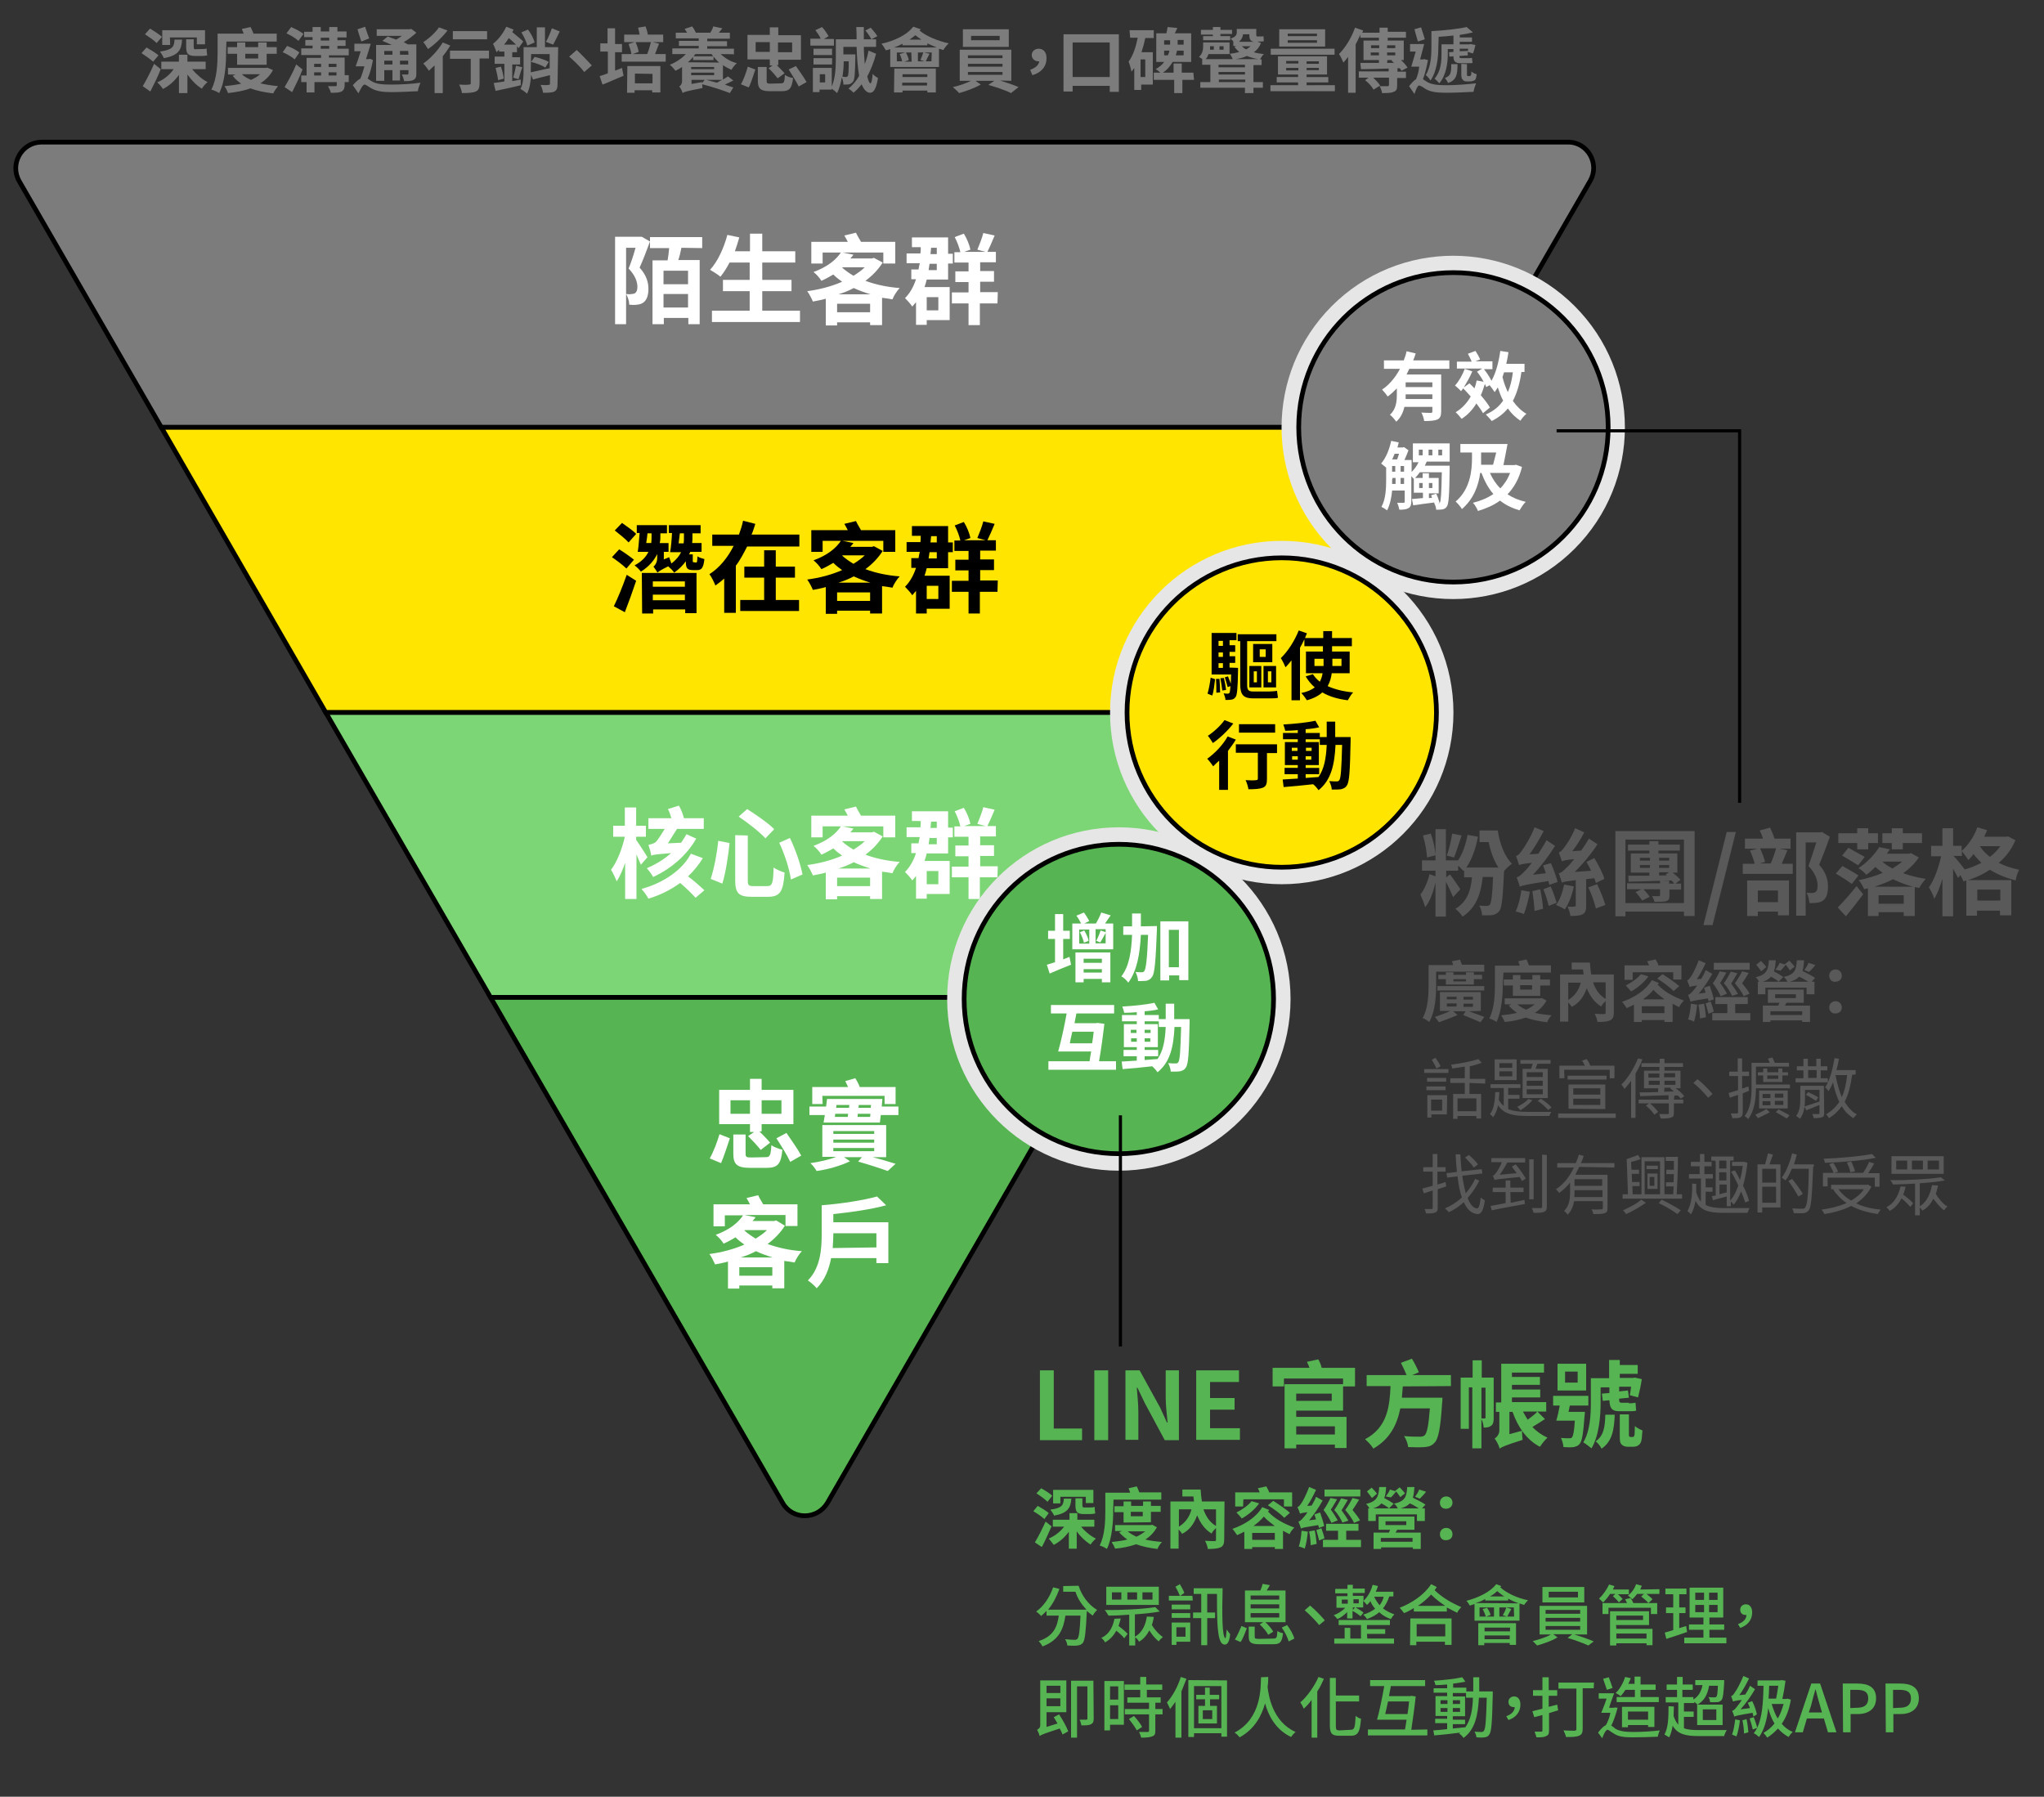 <?xml version="1.0" encoding="utf-8"?>
<!-- Generator: Adobe Illustrator 24.3.0, SVG Export Plug-In . SVG Version: 6.00 Build 0)  -->
<svg version="1.1" id="圖層_1" xmlns="http://www.w3.org/2000/svg" xmlns:xlink="http://www.w3.org/1999/xlink" x="0px" y="0px"
	 viewBox="0 0 650 571.4" style="enable-background:new 0 0 650 571.4;" xml:space="preserve">
<rect x="0" y="0" width="650" height="571.4" fill="#333333" stroke="none"/>
<style type="text/css">
	.st0{fill:#7C7C7C;stroke:#000000;stroke-width:1.5;stroke-miterlimit:10;}
	.st1{fill:#FFE500;stroke:#000000;stroke-width:1.5;stroke-miterlimit:10;}
	.st2{fill:#7DD676;stroke:#000000;stroke-width:1.5;stroke-miterlimit:10;}
	.st3{fill:#56B552;stroke:#000000;stroke-width:1.5;stroke-miterlimit:10;}
	.st4{fill:#FFFFFF;}
	.st5{fill:#595959;}
	.st6{fill:#7C7C7C;}
	.st7{fill:#E6E6E6;}
	.st8{fill:#FFE500;stroke:#000000;stroke-width:1.5;stroke-miterlimit:10;}
	.st9{fill:#7C7C7C;stroke:#000000;stroke-width:1.5;stroke-miterlimit:10;}
	.st10{enable-background:new    ;}
	.st11{fill:#56B552;}
	.st12{fill:none;stroke:#000000;stroke-miterlimit:10;}
</style>
<path class="st0" d="M6.1,57.6l45.2,78.3h409.1l45.3-78.4c3.1-5.4-0.8-12.3-7-12.3H13.1C6.9,45.3,3,52.1,6.1,57.6z"/>
<polygon class="st1" points="103.6,226.6 408.2,226.6 460.5,135.9 51.3,135.9 "/>
<polygon class="st2" points="156,317.2 355.9,317.2 408.2,226.6 103.6,226.6 "/>
<path class="st3" d="M248.9,478c3.1,5.4,10.9,5.4,14.2,0l92.8-160.8H156L248.9,478z"/>
<g>
	<path class="st4" d="M204.1,75.3l2.6,1.5c-1,2.7-2.2,5.9-3.3,8.3c2.3,2.6,2.8,4.8,2.8,6.8s-0.5,3.5-1.6,4.3c-0.5,0.4-1.2,0.6-2,0.7
		c-0.7,0.1-1.6,0.1-2.5,0c0-1-0.4-2.4-1-3.4c0.7,0.1,1.3,0.1,1.8,0c0.4,0,0.8-0.1,1.1-0.3c0.4-0.3,0.7-1,0.7-1.9
		c0-1.6-0.6-3.6-2.8-5.9c0.8-1.9,1.6-4.4,2.2-6.6h-3v24.3h-3.5V75.3h7.8H204.1z M216.7,78.8c-0.3,1.4-0.6,2.8-1,3.9h6.8v20.4h-3.6
		v-2h-7.8v2h-3.6V82.8h4.8c0.2-1.2,0.4-2.6,0.5-3.9h-6.1v-3.5h16.6v3.5L216.7,78.8L216.7,78.8z M218.8,86.1H211v4.3h7.8V86.1z
		 M218.8,97.8v-4.3H211v4.3H218.8z"/>
	<path class="st4" d="M254.4,98.8v3.6h-28v-3.6h12v-6.2h-8.5V89h8.5v-5.5H232c-0.9,1.7-1.9,3.3-2.9,4.5c-0.7-0.6-2.4-1.7-3.3-2.2
		c2.4-2.6,4.4-6.9,5.5-11.1l3.8,0.8c-0.4,1.5-0.9,2.9-1.4,4.4h4.8v-5.6h3.9v5.6h10.5v3.6h-10.5V89h9.3v3.6h-9.3v6.2
		C242.4,98.8,254.4,98.8,254.4,98.8z"/>
	<path class="st4" d="M280.7,83.5c-1.4,2.2-3.3,4.2-5.5,5.8c3.2,1.2,6.9,2,10.9,2.3c-0.8,0.8-1.9,2.5-2.3,3.6
		c-1.2-0.2-2.2-0.4-3.3-0.5v8.7h-3.8v-0.9h-10.5v1h-3.6V95c-1.3,0.4-2.7,0.6-4.1,0.9c-0.4-1-1.2-2.5-1.8-3.3c3.8-0.5,7.7-1.5,11.1-3
		c-1-0.7-1.9-1.4-2.8-2.3c-1.2,0.7-2.4,1.4-3.8,2c-0.5-0.9-1.7-2.2-2.5-2.8c4.4-1.6,7.2-3.9,8.7-6.2h-5.8v3.5H258v-6.9h11.6
		c-0.4-0.7-0.7-1.4-1.1-2l3.7-0.9c0.4,0.9,1.1,2,1.6,2.9h10.9v6.9h-3.8v-3.5h-13l3.5,0.7c-0.3,0.4-0.6,0.8-1,1.2h6.9l0.6-0.2
		L280.7,83.5z M276.7,99.3v-2.7h-10.5v2.7H276.7z M276.8,93.6c-1.9-0.6-3.6-1.2-5.3-2c-1.5,0.8-3.2,1.5-4.9,2H276.8z M267.8,85.1
		c1.1,1,2.3,1.8,3.6,2.6c1.3-0.8,2.6-1.7,3.6-2.7h-7L267.8,85.1z"/>
	<path class="st4" d="M302,91.3v10.5h-7.3v1.5h-3.4v-7.2c-0.4,0.4-0.8,1-1.2,1.4c-0.4-0.7-1.6-2-2.3-2.7c1.6-1.6,2.7-3.6,3.5-6h-1.5
		v-3.1h2.3c0.1-0.6,0.2-1.2,0.4-2h-4.2v-3.1h4.4c0.1-0.6,0.1-1.3,0.1-2H290v-3.1h11.5v5.2h1.5v3.1h-1.5v5.1h-6.8
		c-0.2,0.8-0.4,1.6-0.7,2.4C294,91.3,302,91.3,302,91.3z M294.7,94.5v4.2h3.7v-4.2H294.7z M295.6,83.9c-0.1,0.6-0.2,1.2-0.3,2h2.6
		v-2H295.6z M296.1,78.8c-0.1,0.7-0.1,1.3-0.2,2h2v-2H296.1z M317.2,96.5h-5.6v6.9H308v-6.9h-5.3V93h5.3v-3.3h-4.2v-3.4h4.2v-2.8
		h-4.5v-3.3h1.9c-0.3-1.4-1-3.3-1.8-4.8l2.9-1.1c1,1.6,1.8,3.6,2.1,5.1l-2,0.7h6.8l-2.6-0.7c0.6-1.4,1.5-3.7,1.9-5.3l3.6,0.8
		c-0.8,1.9-1.6,3.8-2.3,5.2h2.7v3.3h-5v2.8h4.4v3.4h-4.4v3.3h5.6L317.2,96.5L317.2,96.5z"/>
</g>
<g>
	<path d="M199.2,180.8c-1-1-3.1-2.6-4.6-3.6l2.3-2.5c1.5,0.9,3.6,2.4,4.7,3.3L199.2,180.8z M195.2,192.8c1.2-2.4,2.8-6.3,4.1-10
		l3,1.9c-1.1,3.3-2.4,6.9-3.6,10L195.2,192.8z M199.9,172.5c-1-1.1-3-2.7-4.4-3.8l2.3-2.4c1.4,1,3.6,2.5,4.5,3.5L199.9,172.5z
		 M221.3,178.9c0.4,0,0.4-0.2,0.5-2c0.4,0.4,1.5,0.7,2.2,0.9c-0.3,2.8-0.9,3.5-2.3,3.5h-1.3c-1.9,0-2.3-0.6-2.3-2.8
		c-0.9,1.2-2.1,2.5-3.7,3.6c-0.4-0.6-1.2-1.4-1.9-2c-2.4,1.2-3,1.6-3.4,2c-0.3-0.5-0.9-1.4-1.3-1.9c0.5-0.4,1.2-1.3,1.2-2.8v-1.2
		c-1,2-2.5,3.9-5.2,5.6c-0.4-0.6-1.3-1.5-2-2c2.4-1.3,3.7-2.8,4.4-4.3h-3.4c0.3-1.6,0.4-3.9,0.6-6h-0.9V167h9.6v2.6H210v1
		c0,0.6,0,1.3-0.2,2.1h2.8v2.8h-1.5v2.4l1.7-0.7c0.2,0.6,0.5,1.4,0.7,2c1.6-1.2,2.5-2.4,3.1-3.6h-3.5c0.3-1.6,0.5-4,0.6-6.1h-1V167
		h10.1v2.6h-2.6v1.3c0,0.5,0,1.2-0.1,1.8h3v2.8h-3.6c-0.1,0.3-0.2,0.5-0.4,0.8h1.2v1.9c0,0.5,0,0.6,0.3,0.6L221.3,178.9L221.3,178.9
		z M204.1,182.2h17.4V195h-3.6v-1.2h-10.2v1.3h-3.5L204.1,182.2L204.1,182.2z M207.1,172.7c0.1-0.8,0.1-1.5,0.1-2.1v-1h-1.3
		c-0.1,1-0.2,2-0.4,3.1H207.1z M207.6,184.9v1.7h10.2v-1.7H207.6z M217.8,190.9v-1.8h-10.2v1.8H217.8z M217.4,172.8
		c0.1-0.6,0.1-1.2,0.1-1.9v-1.3h-1.3c-0.1,1.1-0.3,2.1-0.4,3.2H217.4z"/>
	<path d="M254.2,170.2v3.6h-16.6c-1.1,2.1-2.2,4.3-3.6,6.1v15h-3.7V184c-0.9,0.8-1.8,1.5-2.8,2.2c-0.4-1-1.2-2.7-1.9-3.6
		c3.3-2.1,5.9-5.4,7.7-9h-6.8V170h8.5c0.5-1.4,1-2.9,1.3-4.4l3.9,1c-0.4,1.2-0.7,2.3-1.2,3.4h15.2L254.2,170.2L254.2,170.2z
		 M246.7,190.8h7.4v3.5h-18.7v-3.5h7.6v-7.1h-6.3v-3.5h6.3V175h3.7v5.2h6.1v3.5h-6.1V190.8z"/>
	<path d="M280.7,175.2c-1.4,2.2-3.3,4.2-5.5,5.8c3.2,1.2,6.9,2,10.9,2.3c-0.8,0.8-1.9,2.5-2.3,3.6c-1.2-0.2-2.2-0.4-3.3-0.5v8.7
		h-3.8v-0.9h-10.5v1h-3.6v-8.5c-1.3,0.4-2.7,0.6-4.1,0.9c-0.4-1-1.2-2.5-1.8-3.3c3.8-0.5,7.7-1.5,11.1-3c-1-0.7-1.9-1.4-2.8-2.3
		c-1.2,0.7-2.4,1.4-3.8,2c-0.5-0.9-1.7-2.2-2.5-2.8c4.4-1.6,7.2-3.9,8.7-6.2h-5.8v3.5H258v-6.9h11.6c-0.4-0.7-0.7-1.4-1.1-2l3.7-0.9
		c0.4,0.9,1.1,2,1.6,2.9h10.9v6.9h-3.8V172h-13l3.5,0.7c-0.3,0.4-0.6,0.8-1,1.2h6.9l0.6-0.2L280.7,175.2z M276.7,191.1v-2.7h-10.5
		v2.7H276.7z M276.8,185.3c-1.9-0.6-3.6-1.2-5.3-2c-1.5,0.8-3.2,1.5-4.9,2H276.8z M267.8,176.7c1.1,1,2.3,1.8,3.6,2.6
		c1.3-0.8,2.6-1.7,3.6-2.7h-7L267.8,176.7z"/>
	<path d="M302,183.1v10.5h-7.3v1.5h-3.4v-7.2c-0.4,0.4-0.8,1-1.2,1.4c-0.4-0.7-1.6-2-2.3-2.7c1.6-1.6,2.7-3.6,3.5-6h-1.5v-3.1h2.3
		c0.1-0.6,0.2-1.2,0.4-2h-4.2v-3.1h4.4c0.1-0.6,0.1-1.3,0.1-2H290v-3.1h11.5v5.2h1.5v3.1h-1.5v5.1h-6.8c-0.2,0.8-0.4,1.6-0.7,2.4
		L302,183.1L302,183.1z M294.7,186.3v4.2h3.7v-4.2H294.7z M295.6,175.6c-0.1,0.6-0.2,1.2-0.3,2h2.6v-2H295.6z M296.1,170.5
		c-0.1,0.7-0.1,1.3-0.2,2h2v-2H296.1L296.1,170.5z M317.2,188.2h-5.6v6.9H308v-6.9h-5.3v-3.5h5.3v-3.3h-4.2V178h4.2v-2.8h-4.5v-3.3
		h1.9c-0.3-1.4-1-3.3-1.8-4.8l2.9-1.1c1,1.6,1.8,3.6,2.1,5.1l-2,0.7h6.8l-2.6-0.7c0.6-1.4,1.5-3.7,1.9-5.3l3.6,0.8
		c-0.8,1.9-1.6,3.8-2.3,5.2h2.7v3.3h-5v2.8h4.4v3.4h-4.4v3.3h5.6L317.2,188.2L317.2,188.2z"/>
</g>
<g>
	<path class="st4" d="M203.8,275c-0.4-0.9-0.9-2-1.4-3.3v14.2h-3.6v-11.5c-0.8,2.3-1.7,4.4-2.7,5.9c-0.4-1.1-1.2-2.8-1.8-3.7
		c1.9-2.4,3.6-6.8,4.4-10.5H195v-3.5h3.7v-5.8h3.6v5.8h3.1v3.5h-3.1v1c0.9,1.2,3.1,4.7,3.6,5.5L203.8,275z M223.5,272.9
		c-1.2,2-2.8,4-4.7,5.8c1.9,1.4,3.9,3.2,5.2,4.4l-2.8,2.4c-1.1-1.2-3-3.1-4.9-4.7c-2.9,2.1-6.2,3.8-10.1,5c-0.4-0.9-1.5-2.3-2.2-3.1
		c7.3-2,13.2-6.3,15.7-11.2L223.5,272.9z M221.4,266.7c-2.9,5.1-7.8,9.5-13.7,12.2c-0.4-0.8-1.4-2.1-2-2.8c2.8-1.2,5.5-2.8,7.7-4.8
		c-4.7,0.4-5.7,0.5-6.3,0.8c-0.1-0.9-0.6-2.6-0.9-3.4c0.7-0.2,1.9-0.4,2.5-1.1c0.5-0.5,1.7-2.4,2.7-4h-5.2v-3.4h7.3
		c-0.3-1-0.6-2-1.1-2.9l3.5-1.1c0.7,1.2,1.3,2.8,1.6,4h6.3v3.4h-8.5c-1,1.5-2,3.2-2.9,4.6l4.2-0.2c0.6-0.9,1.2-1.8,1.7-2.7
		L221.4,266.7z"/>
	<path class="st4" d="M232,268.1c-0.4,4-1.2,9.4-2.3,12.9l-3.7-1.5c1.1-3.3,2-8,2.4-12.1L232,268.1z M237.8,265.7v14.4
		c0,1.4,0.3,1.7,1.8,1.7h4.4c1.6,0,1.9-1,2-5.9c0.9,0.6,2.5,1.3,3.5,1.6c-0.4,6-1.4,7.7-5.3,7.7H239c-4.1,0-5.2-1.2-5.2-5.2v-14.4
		L237.8,265.7L237.8,265.7z M237.6,257.3c2.8,1.8,6.8,4.5,8.6,6.4l-2.8,2.9c-1.7-1.9-5.5-4.9-8.5-6.9L237.6,257.3z M251.2,266.5
		c1.8,3.7,3.4,8.4,4,11.6l-3.7,1.6c-0.4-3.2-2-8.1-3.7-11.7L251.2,266.5z"/>
	<path class="st4" d="M280.7,266c-1.4,2.2-3.3,4.2-5.5,5.8c3.2,1.2,6.9,2,10.9,2.3c-0.8,0.8-1.9,2.5-2.3,3.6
		c-1.2-0.2-2.2-0.4-3.3-0.5v8.7h-3.8V285h-10.5v1h-3.6v-8.5c-1.3,0.4-2.7,0.6-4.1,0.9c-0.4-1-1.2-2.5-1.8-3.3
		c3.8-0.5,7.7-1.5,11.1-3c-1-0.7-1.9-1.4-2.8-2.3c-1.2,0.7-2.4,1.4-3.8,2c-0.5-0.9-1.7-2.2-2.5-2.8c4.4-1.6,7.2-3.9,8.7-6.2h-5.8
		v3.5H258v-6.9h11.6c-0.4-0.7-0.7-1.4-1.1-2l3.7-0.9c0.4,0.9,1.1,2,1.6,2.9h10.9v6.9h-3.8v-3.5h-13l3.5,0.7c-0.3,0.4-0.6,0.8-1,1.2
		h6.9l0.6-0.2L280.7,266z M276.7,281.8v-2.7h-10.5v2.7H276.7z M276.8,276.2c-1.9-0.6-3.6-1.2-5.3-2c-1.5,0.8-3.2,1.5-4.9,2H276.8z
		 M267.8,267.6c1.1,1,2.3,1.8,3.6,2.6c1.3-0.8,2.6-1.7,3.6-2.7h-7L267.8,267.6z"/>
	<path class="st4" d="M302,273.8v10.5h-7.3v1.5h-3.4v-7.2c-0.4,0.4-0.8,1-1.2,1.4c-0.4-0.7-1.6-2-2.3-2.7c1.6-1.6,2.7-3.6,3.5-6
		h-1.5v-3.1h2.3c0.1-0.6,0.2-1.2,0.4-2h-4.2v-3.1h4.4c0.1-0.6,0.1-1.3,0.1-2H290V258h11.5v5.2h1.5v3.1h-1.5v5.1h-6.8
		c-0.2,0.8-0.4,1.6-0.7,2.4L302,273.8L302,273.8z M294.7,277v4.2h3.7V277H294.7z M295.6,266.5c-0.1,0.6-0.2,1.2-0.3,2h2.6v-2H295.6z
		 M296.1,261.3c-0.1,0.7-0.1,1.3-0.2,2h2v-2H296.1z M317.2,279h-5.6v6.9H308V279h-5.3v-3.4h5.3v-3.3h-4.2v-3.4h4.2v-2.8h-4.5v-3.3
		h1.9c-0.3-1.4-1-3.3-1.8-4.8l2.9-1.1c1,1.6,1.8,3.6,2.1,5.1l-2,0.7h6.8l-2.6-0.7c0.6-1.4,1.5-3.7,1.9-5.3l3.6,0.8
		c-0.8,1.9-1.6,3.8-2.3,5.2h2.7v3.3h-5v2.8h4.4v3.4h-4.4v3.3h5.6L317.2,279L317.2,279z"/>
</g>
<g>
	<path class="st4" d="M225.7,368.4c1.2-2.1,2.4-5.3,3.1-7.7l3.3,1.3c-0.8,2.4-1.9,5.8-2.8,7.9L225.7,368.4z M238.5,357.5h-9.8v-10.9
		h9.8v-3.5h3.7v3.5h10.1v10.9h-10.1v2.3h-0.7c1.2,1.2,2.6,2.6,3.4,3.6l-3,2.3c-0.9-1.2-2.7-3.1-4-4.4l1.9-1.3h-1.3L238.5,357.5
		L238.5,357.5z M238.5,354.2v-4.3h-6.2v4.3H238.5z M243.5,368c1.3,0,1.6-0.5,1.8-3.8c0.8,0.6,2.4,1.2,3.5,1.4
		c-0.4,4.6-1.5,5.8-5,5.8h-5.3c-4.2,0-5.3-1.2-5.3-4.5v-6.1h3.9v6.1c0,1.1,0.3,1.2,1.9,1.2L243.5,368L243.5,368z M242.2,349.9v4.3
		h6.3v-4.3H242.2z M250.1,360.3c1.5,2.2,3.7,5.3,4.7,7.2l-3.5,2c-0.9-2-2.9-5.2-4.4-7.5L250.1,360.3z"/>
	<path class="st4" d="M285.7,351.9v2.7h-5.6l-0.3,2.4h-17.9l0.4-2.4h-4.9v-2.7h5.3l0.3-2.4h17.6l-0.2,2.4H285.7z M277.5,368
		c2.8,0.7,5.5,1.6,7.3,2.1l-2.5,2.3c-2.2-0.8-5.9-2-9.4-3l1.2-1.4h-5.7l1.9,1.3c-2.6,1.3-6.9,2.6-10.6,3.1c-0.4-0.7-1.3-1.9-2-2.5
		c2.8-0.4,6-1.1,8.2-2h-4.4v-10.1h20.3V368H277.5z M261.6,351.1h-3.3v-5.4h11.4c-0.3-0.6-0.6-1.3-0.9-1.9l3.2-0.9
		c0.5,0.8,1.1,1.9,1.4,2.8h11.4v5.4h-3.5v-2.6h-19.8L261.6,351.1L261.6,351.1z M265,360.6h13v-0.9h-13V360.6z M265,363.4h13v-1h-13
		V363.4z M265,366.1h13v-1h-13V366.1z M265.5,355.2h4.1l0.1-1h-4.1L265.5,355.2z M266,351.4l-0.1,0.9h4.1l0.1-0.9H266z M276.7,355.2
		l0.1-1h-4l-0.1,1H276.7z M277,351.4h-3.9l-0.1,0.9h3.9L277,351.4z"/>
	<path class="st4" d="M249.6,389.8c-1.4,2.2-3.3,4.2-5.5,5.8c3.2,1.2,6.9,2,10.9,2.3c-0.8,0.8-1.9,2.5-2.3,3.6
		c-1.2-0.2-2.2-0.4-3.3-0.5v8.7h-3.8v-0.9h-10.5v1h-3.6v-8.6c-1.3,0.4-2.7,0.6-4.1,0.9c-0.4-0.9-1.2-2.5-1.8-3.3
		c3.8-0.5,7.7-1.5,11.1-3c-1-0.7-1.9-1.4-2.8-2.3c-1.2,0.7-2.4,1.4-3.8,2c-0.5-0.9-1.7-2.2-2.5-2.8c4.4-1.6,7.2-3.9,8.7-6.2h-5.8
		v3.5h-3.6v-7h11.6c-0.4-0.7-0.7-1.4-1.1-2l3.7-0.9c0.4,0.9,1.1,2,1.6,2.9h10.9v6.9h-3.8v-3.5h-13l3.5,0.7c-0.3,0.4-0.6,0.8-1,1.2
		h6.9l0.6-0.2L249.6,389.8z M245.6,405.6V403h-10.5v2.7h10.5V405.6z M245.7,399.9c-1.9-0.6-3.6-1.2-5.3-2c-1.5,0.8-3.2,1.5-4.9,2
		H245.7z M236.7,391.3c1.1,1,2.3,1.8,3.6,2.6c1.3-0.8,2.6-1.7,3.6-2.7h-7L236.7,391.3z"/>
	<path class="st4" d="M282.5,388.7v13h-3.8v-1.6h-14.4c-0.7,3.6-2,7-4.6,9.6c-0.5-0.7-2-2-2.8-2.5c4.1-4.1,4.4-10.2,4.4-14.8v-9.1
		c6.3-0.5,13.4-1.6,17.6-2.8l2.9,2.8c-4.8,1.3-11,2.2-16.8,2.8v2.6H282.5L282.5,388.7z M278.7,396.7v-4.5H265v0.4
		c0,1.2-0.1,2.8-0.2,4.3L278.7,396.7L278.7,396.7z"/>
</g>
<path class="st5" d="M472,306.9v2.1h-15.3v4.3c0,3.5-0.3,8.4-2.2,11.7c-0.5-0.4-1.5-1.1-2.1-1.2c1.7-3,1.9-7.4,1.9-10.5v-6.4h7.8
	c-0.1-0.4-0.2-0.8-0.4-1.2l2.6-0.5c0.2,0.5,0.4,1.2,0.6,1.6h7.1V306.9z M467.2,321.6c1.7,0.7,3.6,1.3,4.8,1.8l-1.2,1.7
	c-1.3-0.6-3.5-1.5-5.5-2.3l0.8-1.2h-4l1.4,1.2c-1.8,0.8-4.3,1.7-5.9,2.3c-0.3-0.5-0.9-1.2-1.3-1.7c1.4-0.5,3.5-1.2,4.9-1.9h-3.3v-6
	h13v6L467.2,321.6L467.2,321.6L467.2,321.6z M457.1,313.6H472v1.4h-14.9V313.6z M462.2,309.2v0.8h4v-0.8h2.5v0.8h2.6v1.4h-2.6v1.7
	h-8.9v-1.7h-2.4V310h2.4v-0.8H462.2z M460.1,317.8h3.1V317h-3.1V317.8z M460.1,320.1h3.1v-1h-3.1V320.1z M462.2,311.4v0.7h4v-0.7
	H462.2z M468.4,317h-3v0.9h3V317z M468.4,319.2h-3v1h3V319.2z"/>
<path class="st5" d="M477.9,312.7c0,3.5-0.3,8.8-2,12.3c-0.5-0.4-1.6-0.9-2.3-1.1c1.7-3.3,1.8-8,1.8-11.1v-5.7h7.9
	c-0.2-0.5-0.3-1-0.5-1.4l2.6-0.6c0.3,0.6,0.6,1.3,0.8,1.9h7v2.3h-15.1L477.9,312.7L477.9,312.7L477.9,312.7z M491.8,318.2
	c-0.9,1.6-2.1,2.9-3.7,3.9c1.6,0.4,3.4,0.6,5.3,0.8c-0.5,0.5-1.2,1.5-1.4,2.2c-2.6-0.3-4.9-0.8-6.8-1.5c-2,0.7-4.3,1.2-6.7,1.4
	c-0.2-0.6-0.7-1.5-1.1-2.1c1.7-0.2,3.5-0.4,5-0.8c-1-0.7-1.8-1.4-2.6-2.3l0.9-0.4h-2.2v-1.9h11.3l0.5-0.1L491.8,318.2z M481.1,316.7
	v-3.3h-2.9v-1.9h2.9v-1.4h2.4v1.4h3.8v-1.4h2.5v1.4h3.1v1.9h-3.1v3.3H481.1z M482.5,319.4c0.8,0.7,1.7,1.2,2.8,1.7
	c1.1-0.5,2-1.1,2.8-1.7H482.5z M483.4,313.3v1.4h3.8v-1.4H483.4z"/>
<path class="st5" d="M513.2,322c0,1.3-0.3,2.1-1.2,2.5s-2.2,0.5-4,0.5c-0.1-0.8-0.5-1.9-0.9-2.6c1.2,0.1,2.6,0.1,3,0.1
	s0.5-0.1,0.5-0.5v-3.7c-0.5,0.6-1.2,1.2-1.4,1.8c-2.2-1.3-3.6-3.4-4.6-5.8c-1,2.7-2.4,4.7-4.8,5.9c-0.2-0.4-0.7-1-1.1-1.4v6.1h-2.6
	v-15h7.5c-0.1-0.6-0.1-1.1-0.2-1.6h-3.6v-2.2h5.8c0.1,1.3,0.2,2.6,0.4,3.8h7.2L513.2,322L513.2,322z M498.7,318c2-1.2,3.4-3.1,4-5.5
	h-4V318z M506.6,312.4c0.8,2.3,2,4.1,4,5.3v-5.3H506.6z"/>
<path class="st5" d="M527.5,312.6c-0.1,0.2-0.2,0.4-0.4,0.5c2.4,2.5,5.2,3.9,8.4,5.1c-0.6,0.6-1.2,1.3-1.5,2.1
	c-0.8-0.4-1.4-0.7-2.1-1.1v5.8h-2.6v-0.6h-7.2v0.6h-2.5v-5.5c-0.8,0.4-1.4,0.7-2.3,1.1c-0.4-0.6-1-1.5-1.5-2
	c3.9-1.3,7.6-3.7,9.5-6.9L527.5,312.6z M519.1,311.6h-2.5V307h7.8c-0.2-0.5-0.4-1-0.6-1.3l2.7-0.6c0.3,0.6,0.7,1.2,0.9,1.9h7.3v4.5
	h-2.6v-2.3h-12.9v2.4H519.1z M524.2,310.5c-1.3,1.9-3.5,3.7-5.5,4.8c-0.4-0.5-1.2-1.4-1.7-1.9c1.8-0.9,3.7-2.2,4.8-3.6L524.2,310.5z
	 M529.3,322.2V320h-7.2v2.2H529.3z M529.3,317.8c-1.2-0.9-2.4-1.8-3.5-3c-1,1.2-2.1,2.1-3.3,3H529.3z M528.7,309.8
	c1.7,1.1,4.1,2.7,5.3,3.8l-1.8,1.6c-1.1-1.2-3.4-2.9-5.2-4L528.7,309.8z"/>
<path class="st5" d="M543.3,318.4c0-0.3-0.1-0.6-0.2-0.9c-4.2,0.7-5,0.8-5.5,1.1c-0.1-0.5-0.5-1.5-0.8-2.2c0.5-0.1,1-0.6,1.6-1.3
	c0.3-0.3,0.8-0.9,1.3-1.7c-1.6,0.2-2,0.3-2.4,0.5c-0.1-0.5-0.5-1.5-0.8-2.1c0.4-0.1,0.8-0.6,1.2-1.2c0.5-0.6,1.7-3,2.5-5.2l2.2,0.9
	c-0.8,1.7-1.7,3.5-2.8,5.1l1.4-0.1c0.5-0.9,1.1-1.8,1.4-2.8l2.1,1.2c-1.2,2.2-2.7,4.4-4.3,6.3l2.2-0.3c-0.2-0.6-0.4-1.2-0.5-1.6
	l1.8-0.6c0.5,1.4,1.1,3.3,1.3,4.3L543.3,318.4z M539.7,319.5c-0.2,1.9-0.5,4-1,5.4c-0.5-0.3-1.4-0.6-1.9-0.7c0.5-1.2,0.8-3.3,0.9-5
	L539.7,319.5z M541.9,319.2c0.3,1.4,0.5,3.2,0.6,4.3l-1.9,0.4c0-1.2-0.2-3-0.5-4.4L541.9,319.2z M544,318.5c0.4,1.1,0.8,2.3,1,3.2
	l-1.7,0.7c-0.2-0.9-0.6-2.2-0.9-3.3L544,318.5z M556.6,322.2v2.3h-12.1v-2.3h4.8v-2.9h-3.8v-2.2h10.3v2.2h-4v2.9H556.6z M549,309.3
	c-0.7,1.1-1.3,2.3-2,3.3c0.9,1.2,1.7,2.5,2.2,3.4l-2,0.8c-0.5-1.1-1.4-2.7-2.5-4.1c0.9-1.2,1.7-2.8,2.2-3.8L549,309.3z M556.4,308.4
	H545v-2.2h11.4V308.4z M550.8,316.7c-0.5-1.1-1.4-2.7-2.6-4c0.9-1.2,1.7-2.8,2.2-3.7l2.1,0.5c-0.7,1.1-1.3,2.3-2,3.3
	c0.9,1.2,1.7,2.4,2.2,3.3L550.8,316.7z M554.5,316.8c-0.5-1.1-1.6-2.7-2.8-4.1c0.9-1.2,1.8-2.8,2.3-3.8l2.1,0.5
	c-0.7,1.2-1.4,2.3-2.1,3.3c1,1.2,1.9,2.4,2.4,3.3L554.5,316.8z"/>
<path class="st5" d="M573.7,305.4c-0.1,1.3-0.2,2.4-0.5,3.4c1.3,0.7,3.1,1.5,4,2.2l-1.1,1.2h0.9v4h-2.5v-2.1h-13.1v2.1H559v-4h0.4
	c-0.3-0.5-0.7-1.1-1.1-1.4c3.6-0.9,4-2.4,4.2-5.4h2.2c-0.1,1.3-0.2,2.5-0.6,3.5c1.1,0.6,2.3,1.3,3,1.8l-1.5,1.5
	c-0.5-0.5-1.5-1.1-2.4-1.6c-0.6,0.7-1.4,1.2-2.6,1.6h7.8c-0.3-0.6-0.7-1.2-1.2-1.5c3.6-0.8,4-2.2,4.2-5.3L573.7,305.4L573.7,305.4z
	 M560.1,308.9c-0.4-0.6-1.1-1.4-1.6-2.1l1.5-1.2c0.6,0.6,1.3,1.4,1.7,1.9L560.1,308.9z M567.6,319.8h8v5.2h-2.5v-0.5H563v0.5h-2.4
	v-5.2h4.9c0.1-0.3,0.2-0.6,0.4-0.9h-3.7v-4.2h11.4v4.2h-5.5L567.6,319.8z M573.1,321.6H563v1.2h10.1V321.6z M564.5,317.4h6.6v-1.2
	h-6.6V317.4z M564.6,308.4c0.5-0.7,1.1-1.5,1.3-2.2l1.6,0.5l1.5-1.2c0.6,0.6,1.3,1.4,1.7,1.9l-1.5,1.2c-0.3-0.5-0.9-1.2-1.3-1.8
	c-0.7,0.8-1.2,1.5-1.7,1.9L564.6,308.4z M575,312.2c-0.8-0.5-1.9-1.2-2.9-1.6c-0.6,0.7-1.5,1.2-2.9,1.6H575z M577.3,306.9
	c-0.7,0.9-1.4,1.6-2,2.2l-1.5-0.6c0.5-0.7,1.1-1.6,1.3-2.3L577.3,306.9z"/>
<path class="st5" d="M581.7,310.3c0-1.2,0.9-2,2-2c1.2,0,2,0.9,2,2c0,1.2-0.9,1.9-2,1.9C582.6,312.4,581.7,311.5,581.7,310.3z
	 M581.7,320.4c0-1.2,0.9-2,2-2c1.2,0,2,0.9,2,2c0,1.2-0.9,1.9-2,1.9C582.6,322.4,581.7,321.6,581.7,320.4z"/>
<path class="st5" d="M452.9,340h7.7v1.2h-7.7V340z M459.9,344h-6.1v-1.2h6.1V344z M453.6,345.5h6.1v1.2h-6.1V345.5z M460.1,354.4
	h-4.9v1h-1.3v-7.1h6.3L460.1,354.4L460.1,354.4z M455.1,349.7v3.5h3.5v-3.5H455.1L455.1,349.7z M456.8,339.8c-0.3-0.8-1-1.9-1.5-2.8
	l1.2-0.6c0.6,0.9,1.3,1.9,1.6,2.7L456.8,339.8z M467.3,344.4v3.5h3.7v7.8h-1.5v-0.8h-6v0.9h-1.4v-7.9h3.7v-3.5h-4.6v-1.5h4.6v-3.7
	c-1.3,0.2-2.8,0.4-4,0.6c0-0.4-0.2-0.9-0.4-1.2c3.1-0.4,6.7-1.1,8.7-1.8l1.1,1.2c-1.1,0.4-2.4,0.8-3.8,1.1v4h4.9v1.5L467.3,344.4
	L467.3,344.4L467.3,344.4z M469.5,349.3h-6v4.1h6V349.3z"/>
<path class="st5" d="M479.6,352.7c1.6,0.7,3.8,0.9,6.3,0.9c0.8,0,6.3,0,7.4,0c-0.2,0.4-0.5,1-0.6,1.3h-6.8c-4.5,0-7.6-0.5-9.5-3.4
	c-0.3,1.4-0.8,2.8-1.6,3.8c-0.2-0.3-0.7-0.8-1-1c1.3-1.5,1.6-4.4,1.7-7h1.3c0,0.9-0.1,1.6-0.2,2.4c0.4,0.9,1,1.5,1.6,2V346H474v-1.2
	h9.5v1.2h-3.9v2.2h3.6v1.2h-3.6V352.7L479.6,352.7z M482.3,343.5h-7v-6.6h7V343.5z M480.9,338.1h-4.1v1.5h4.1V338.1z M480.9,340.7
	h-4.1v1.6h4.1V340.7z M487.3,349.9c-1,1.2-2.5,2.4-3.8,3.2c-0.2-0.3-0.7-0.8-1-1.1c1.3-0.7,2.7-1.5,3.5-2.5L487.3,349.9z
	 M486.9,339.9c0.2-0.5,0.3-1.1,0.5-1.6h-3.9v-1.2h9.6v1.2h-4.2c-0.2,0.6-0.4,1.1-0.6,1.6h3.9v9.3h-8v-9.3H486.9z M490.6,341h-5.1
	v1.5h5.1V341z M490.6,343.7h-5.1v1.6h5.1V343.7z M490.6,346.4h-5.1v1.6h5.1V346.4z M490,349.4c1.2,0.8,2.7,1.9,3.4,2.8l-1.1,0.8
	c-0.7-0.9-2.1-2.1-3.3-2.9L490,349.4z"/>
<path class="st5" d="M513.8,354.1v1.4h-18.3v-1.4H513.8z M497.5,342.9h-1.6v-4h8.1c-0.3-0.6-0.6-1.2-0.9-1.6l1.5-0.5
	c0.4,0.6,0.9,1.4,1.1,2.1h7.7v4h-1.5v-2.7h-14.5L497.5,342.9L497.5,342.9z M510.9,343.3h-12.4v-1.2h12.4V343.3z M498.8,352.6v-7.7
	h11.7v7.8L498.8,352.6L498.8,352.6z M500.3,348.1h8.6v-2h-8.6V348.1z M500.3,351.4h8.6v-2h-8.6V351.4z"/>
<path class="st5" d="M522.3,336.9c-0.6,1.5-1.3,3.1-2.2,4.5v14.1h-1.4v-11.8c-0.7,1-1.4,1.8-2.1,2.6c-0.2-0.4-0.7-1.1-1-1.4
	c2.1-2,4-5.2,5.3-8.3L522.3,336.9z M532.3,349.7h3v1.2h-3v3.1c0,0.9-0.2,1.2-0.9,1.4c-0.7,0.3-1.7,0.3-3.3,0.3
	c-0.1-0.4-0.3-1.1-0.5-1.4c1.2,0,2.4,0,2.7,0c0.4,0,0.4-0.1,0.4-0.4v-3h-6c1,0.8,2,1.9,2.6,2.7l-1.2,0.9c-0.5-0.8-1.6-2-2.7-2.9
	l1-0.7h-3.3v-1.2h9.5v-1.4c-3.4,0.1-6.6,0.2-9,0.3l-0.2-1.2c1.5,0,3.6,0,5.9-0.1v-1.2h-4.5v-5.6h4.9v-1.2H522v-1.2h5.8v-1.4h1.5v1.4
	h5.9v1.2h-5.9v1.2h5.1v5.6h-1.5c1.1,0.8,2.1,1.7,2.7,2.5l-1.1,0.8c-0.2-0.3-0.5-0.6-0.9-1h-1.1L532.3,349.7L532.3,349.7z
	 M524.2,342.7h3.5v-1.3h-3.5V342.7z M527.8,345v-1.3h-3.5v1.3H527.8z M529.2,341.3v1.3h3.5v-1.3H529.2z M532.8,345v-1.3h-3.5v1.3
	H532.8z M529.2,347.2l3.1-0.1c-0.4-0.4-0.8-0.7-1.2-1l0.3-0.2h-2.1L529.2,347.2L529.2,347.2z"/>
<path class="st5" d="M544.6,347.9l-1.4,1.2c-1.3-1.6-3.2-3.5-4.7-4.7l1.3-1.2C541.5,344.5,543.3,346.4,544.6,347.9z"/>
<path class="st5" d="M554.2,347.7v6c0,0.9-0.2,1.3-0.7,1.6c-0.5,0.3-1.2,0.3-2.6,0.3c-0.1-0.4-0.3-1.1-0.5-1.5c0.9,0,1.6,0,1.9,0
	s0.4-0.1,0.4-0.4v-5.5c-1,0.3-1.8,0.6-2.6,0.9l-0.4-1.5c0.9-0.2,1.8-0.6,3-0.9v-4.5h-2.8v-1.4h2.7v-4.2h1.4v4.2h2.2v1.4H554v4l2-0.7
	l0.2,1.4L554.2,347.7z M569.2,344.9v1.2h-10.8c0,3.1-0.4,7.1-2.5,9.8c-0.2-0.3-0.8-0.8-1.1-1c2-2.5,2.2-6.2,2.2-9.1V338h5.8
	c-0.2-0.5-0.4-1-0.6-1.3l1.4-0.4c0.3,0.6,0.6,1.2,0.8,1.7h4.5v1.2h-10.5v5.7L569.2,344.9L569.2,344.9z M562.8,353.7
	c-1.2,0.7-2.8,1.4-3.8,1.9c-0.2-0.3-0.5-0.8-0.8-1.1c1.1-0.5,2.6-1.2,3.5-1.8L562.8,353.7z M560.7,344.1V342H559v-1h1.7v-1.2h1.3
	v1.2h3.5v-1.2h1.3v1.2h1.8v1h-1.8v2.1H560.7z M568.5,352.5h-9.1v-5.7h9.1V352.5z M560.5,349.2h2.5v-1.3h-2.5V349.2z M560.5,351.5
	h2.5v-1.3h-2.5V351.5z M562,342v1.1h3.5V342H562z M567.1,347.8h-2.7v1.3h2.7V347.8z M567.1,350.1h-2.7v1.3h2.7V350.1z M565.6,352.8
	c1.2,0.7,2.7,1.4,3.5,1.9l-0.9,1c-0.9-0.6-2.2-1.3-3.5-2L565.6,352.8z"/>
<path class="st5" d="M581.3,344.2H571v-1.3h2.5v-2.5h-2.1v-1.3h2.1v-2.4h1.4v2.4h2.7v-2.4h1.4v2.4h2.1v1.3H579v2.5h2.2L581.3,344.2
	L581.3,344.2z M580.1,354c0,0.8-0.2,1.2-0.7,1.3c-0.5,0.2-1.3,0.3-2.6,0.3c-0.1-0.4-0.3-1-0.5-1.3c0.9,0,1.7,0,1.9,0
	c0.3,0,0.4-0.1,0.4-0.3v-2.6c-1.4,0.6-3,1.2-4.2,1.7l-0.6-1.2c1.2-0.4,3-1,4.8-1.6v-3.7H574v2.8c0,2-0.2,4.6-1.6,6.4
	c-0.3-0.3-0.9-0.7-1.2-0.9c1.2-1.6,1.3-3.8,1.3-5.6v-4h7.5L580.1,354L580.1,354L580.1,354z M575,347.3c1.2,0.6,2.5,1.2,3.2,1.7
	l-0.7,1.1c-0.7-0.5-2-1.3-3.2-1.9L575,347.3z M575,342.8h2.7v-2.5H575V342.8z M589,341.8c-0.5,3.5-1.2,6.3-2.4,8.6
	c1.1,1.7,2.3,3.2,3.9,4c-0.4,0.3-0.9,0.9-1.1,1.2c-1.5-0.9-2.8-2.2-3.7-3.8c-1.1,1.5-2.4,2.8-4.1,3.8c-0.1-0.3-0.6-1-0.9-1.2
	c1.8-1.1,3.2-2.4,4.2-4c-0.9-1.8-1.5-3.9-2-6.2c-0.4,1.1-0.9,1.9-1.4,2.8c-0.2-0.3-0.8-1-1.1-1.2c1.5-2.2,2.4-5.8,3-9.3l1.4,0.2
	c-0.2,1.2-0.5,2.5-0.8,3.6h6.1v1.4L589,341.8L589,341.8L589,341.8z M585.7,348.9c0.9-1.9,1.4-4.3,1.7-7h-3.7
	C584.2,344.4,584.8,346.8,585.7,348.9z"/>
<path class="st5" d="M457.2,378.2v5.9c0,0.9-0.2,1.3-0.8,1.5c-0.6,0.3-1.4,0.3-2.9,0.3c-0.1-0.4-0.3-1.1-0.5-1.4c1.1,0,1.9,0,2.2,0
	c0.3,0,0.4-0.1,0.4-0.4v-5.5c-1.1,0.3-1.9,0.6-2.8,0.9l-0.5-1.5c0.9-0.2,2-0.6,3.3-0.9v-4.5h-3v-1.4h3V367h1.5v4.2h2.6v1.4h-2.6v4.1
	c0.9-0.2,1.7-0.5,2.6-0.8l0.2,1.4L457.2,378.2z M470.4,375.5c-0.9,1.9-2.2,3.8-3.7,5.5c0.8,1.9,1.7,3.2,3,3.3c0.6,0,0.9-1.1,1.2-3.5
	c0.3,0.4,1,0.8,1.3,0.9c-0.5,3.5-1.3,4.5-2.4,4.4c-1.9-0.2-3.3-1.5-4.3-3.8c-1.4,1.3-3.1,2.5-4.8,3.2c-0.3-0.4-0.8-0.9-1.2-1.2
	c1.9-0.8,3.8-2,5.4-3.5c-0.7-1.8-1.1-4.1-1.4-6.7l-3.3,0.4l-0.2-1.4l3.3-0.4c-0.2-1.7-0.3-3.5-0.4-5.6h1.5c0.1,1.9,0.2,3.6,0.4,5.4
	l6.4-0.7l0.2,1.4l-6.4,0.7c0.3,2.1,0.7,4,1.1,5.6c1.2-1.4,2.3-3,3-4.6L470.4,375.5z M468.7,371.3c-0.6-0.9-1.8-2.2-2.8-3.2l1.2-0.8
	c1.1,0.9,2.3,2.1,2.9,3L468.7,371.3z"/>
<path class="st5" d="M480.4,382.5c1.4-0.3,3-0.6,4.4-0.9l0.1,1.3c-3.7,0.7-7.8,1.4-10.5,2l-0.4-1.4c1.2-0.2,3-0.5,4.8-0.9v-3.5h-4.1
	v-1.4h4.1v-2.3h1.5v2.3h4.2v1.4h-4.2L480.4,382.5L480.4,382.5z M474.3,368.3H485v1.4h-5.7c-0.7,1.4-1.6,2.8-2.4,3.9l5.4-0.5
	c-0.5-0.8-1.1-1.4-1.5-2.1l1.2-0.7c1.2,1.4,2.6,3.4,3.2,4.5l-1.2,0.8c-0.2-0.4-0.4-0.9-0.8-1.3c-6.5,0.7-7.3,0.7-7.9,1
	c-0.1-0.4-0.4-1.1-0.6-1.4c0.4-0.1,0.7-0.4,1.1-1c0.3-0.4,1.2-1.7,1.8-3.3h-3.4L474.3,368.3L474.3,368.3z M487.7,381.4h-1.4v-12.7
	h1.4V381.4z M491.9,367.3v16.4c0,1-0.2,1.4-0.9,1.7c-0.7,0.3-1.7,0.3-3.3,0.3c-0.1-0.4-0.4-1.2-0.6-1.5c1.2,0,2.4,0,2.8,0
	s0.5-0.1,0.5-0.5v-16.5L491.9,367.3L491.9,367.3z"/>
<path class="st5" d="M502.2,371.1c-0.4,0.9-0.9,1.6-1.2,2.5h10.2v10.6c0,1-0.2,1.4-0.9,1.6c-0.7,0.3-1.9,0.3-3.6,0.3
	c-0.1-0.5-0.3-1.1-0.6-1.5c1.4,0.1,2.7,0,3.1,0s0.5-0.1,0.5-0.5V382h-9.1c-0.3,1.5-0.9,3.2-2.1,4.3c-0.2-0.4-0.8-1-1.1-1.2
	c1.7-1.7,1.9-4,1.9-6v-3c-1,1.2-2.1,2.3-3.5,3.3c-0.2-0.4-0.7-0.9-1-1.2c2.5-1.6,4.4-4.1,5.7-6.9h-5.3v-1.4h5.9
	c0.4-0.9,0.7-1.8,1-2.7l1.5,0.4c-0.2,0.8-0.5,1.6-0.9,2.3h10.7v1.4L502.2,371.1L502.2,371.1z M509.6,380.7v-2.2h-8.9v0.7
	c0,0.5,0,1.1-0.1,1.5H509.6L509.6,380.7z M509.6,375h-8.9v2.1h8.8V375H509.6z"/>
<path class="st5" d="M534.9,379.8v1.4H516v-1.4h1.7l-0.4-11.2c1.2-0.4,2.7-0.9,3.6-1.3l0.8,1.3c-0.9,0.3-1.9,0.7-3,0.9l0.1,2.5h2.4
	v1.3h-2.3l0.1,2.6h2.4v1.3h-2.3l0.1,2.6h2.8V368h7.3v11.8h2.8c0-0.8,0.1-1.6,0.1-2.5h-2.4V376h2.4c0-0.9,0.1-1.7,0.1-2.6h-2.4V372
	h2.4c0-1,0-1.9,0-2.8h-2.6v-1.3h3.9c0,3.7-0.2,8.6-0.4,11.9L534.9,379.8L534.9,379.8z M523.4,382.5c-1.7,1.2-4.2,2.7-6.3,3.6
	c-0.2-0.3-0.6-0.9-1-1.2c2-0.9,4.6-2.2,5.8-3.4L523.4,382.5z M523,379.8h4.9v-10.5H523V379.8z M527.2,370.7v1.1h-3.6v-1.1H527.2z
	 M523.9,373.2h3.2v4.9h-3.2V373.2z M524.6,377.1h1.5v-2.8h-1.5V377.1z M528.4,381.5c2.2,1.1,4.6,2.4,6.1,3.4l-1.1,1.2
	c-1.4-1.1-3.7-2.4-5.9-3.5L528.4,381.5z"/>
<path class="st5" d="M542.4,383.2c1.3,0.7,3.2,1,5.6,1c1,0,7.2,0,8.4,0c-0.3,0.4-0.5,1.1-0.7,1.5h-7.8c-4.6,0-7.2-0.8-8.7-3.8
	c-0.3,1.5-0.7,3.1-1.5,4.3c-0.2-0.3-0.7-0.8-1.1-1c1.4-2.5,1.6-6,1.5-8.8l1.3,0.1c0,0.9,0,1.7,0,2.7c0.4,1.2,0.9,2.3,1.5,3v-7.4
	h-3.8v-1.4h3.4v-2.5h-2.8v-1.4h2.9V367h1.4v2.5h2.3v1.4H542v2.5h2.7v1.4h-2.3v2.8h2.2v1.4h-2.2V383.2L542.4,383.2z M545.4,369.1
	h-1.2v-1.3h7.1v1.3h-1.1v12.7c1.1-1.2,1.9-2.8,2.6-4.8c-0.7-1.5-1.5-3.1-2.3-4.4l1.2-0.4c0.6,1,1.2,2,1.6,3.1
	c0.4-1.3,0.7-2.9,0.9-4.5h-3.4v-1.3h3.7h0.3l0.9,0.3c-0.3,2.7-0.8,5.2-1.4,7.3c0.9,1.7,1.6,3.5,1.9,4.8l-1.2,0.5
	c-0.3-1-0.8-2.2-1.3-3.5c-0.7,1.7-1.5,3.2-2.4,4.2c-0.2-0.3-0.6-0.8-0.9-1v1.5h-1.3v-3.1c-1.6,0.4-3.2,0.9-4.4,1.2l-0.3-1.3l1.2-0.2
	v-10.9h-0.2L545.4,369.1L545.4,369.1z M549,369.1h-2.3v2.5h2.3V369.1z M549,372.8h-2.3v2.6h2.3V372.8z M546.8,379.8
	c0.7-0.2,1.4-0.4,2.3-0.6v-2.5h-2.3V379.8z"/>
<path class="st5" d="M563.8,367.2c-0.4,1.1-0.8,2.2-1.1,3.1h3.5V384h-5.8v1.6h-1.5v-15.3h2.4c0.3-1.1,0.7-2.4,0.9-3.5L563.8,367.2z
	 M564.8,371.7h-4.4v4.4h4.4V371.7z M564.8,382.5v-5.1h-4.4v5.1H564.8z M576.6,371c-0.4,9.6-0.6,12.8-1.4,13.9
	c-0.5,0.6-1,0.8-1.6,0.9c-0.8,0.1-1.9,0-3.2,0c0-0.5-0.2-1.1-0.5-1.5c1.3,0.1,2.7,0.1,3.2,0.1c0.4,0,0.7,0,0.9-0.3
	c0.7-0.8,1.1-3.9,1.2-12.4h-5.4c-0.6,1.4-1.2,2.7-2,3.7c-0.3-0.3-1-0.7-1.2-0.9c1.4-1.8,2.6-4.8,3.3-7.7l1.5,0.4
	c-0.3,1.1-0.6,2-0.9,3.1h6.3v0.7L576.6,371L576.6,371z M571.9,380.5c-0.7-1.2-2-3.4-3.2-4.9l1.2-0.7c1.2,1.5,2.7,3.5,3.4,4.8
	L571.9,380.5z"/>
<path class="st5" d="M595.1,377.4c-1.1,2.2-2.8,3.9-4.8,5.3c2.2,1.1,4.9,1.7,7.8,2c-0.4,0.4-0.8,1.1-1,1.4c-3.2-0.5-6-1.3-8.4-2.6
	c-2.5,1.3-5.5,2.1-8.5,2.6c-0.2-0.4-0.6-1.1-1-1.4c2.9-0.4,5.7-1.1,8-2.1c-1.7-1.2-3.2-2.7-4.2-4.3l0.2-0.1h-0.9v-1.4h11.4l0.3-0.1
	L595.1,377.4z M581.2,377.3h-1.5V373h3.4c-0.3-0.8-0.9-1.9-1.4-2.8l1.3-0.4c0.6,0.9,1.2,2,1.5,2.8l-1.2,0.4h9.2
	c0.7-1.1,1.5-2.5,1.9-3.5l1.6,0.5c-0.6,1.1-1.3,2.2-1.9,3.1h3.6v4.3h-1.5v-2.9h-15L581.2,377.3L581.2,377.3z M596.5,368.2
	c-4.2,0.9-10.7,1.4-16.2,1.6c0-0.4-0.2-1-0.4-1.3c5.4-0.2,11.9-0.8,15.4-1.5L596.5,368.2z M584.6,378.2c1.1,1.4,2.4,2.7,4.1,3.6
	c1.6-1,3.1-2.1,4-3.6H584.6z M588.4,372.8c-0.1-0.9-0.6-2.1-1.1-3.1l1.4-0.3c0.5,1,1,2.3,1.2,3.1L588.4,372.8z"/>
<path class="st5" d="M606,377.4c-0.2,0.8-0.4,1.6-0.8,2.5c1.2,0.9,2.5,1.9,3.2,2.8l-0.9,1.1c-0.6-0.7-1.7-1.8-2.8-2.7
	c-0.8,1.5-2,3.1-3.8,4c-0.2-0.4-0.7-0.9-1-1.2c3-1.5,4-4.6,4.5-6.6L606,377.4L606,377.4z M618.5,375.4c-2.1,0.4-5,0.7-8,0.9v10.2
	H609v-10.1c-2.4,0.2-4.9,0.2-7,0.3c-0.2-0.4-0.6-1.2-1-1.4c5.3,0.1,12.3-0.3,16.2-0.9L618.5,375.4z M618.1,373.3h-16.6v-5.6h16.6
	V373.3z M606.5,369.1H603v2.8h3.5V369.1z M611.5,369.1H608v2.8h3.5V369.1z M616.3,377c-0.2,0.9-0.4,1.8-0.7,2.7
	c0.8,1.3,2.2,3.2,3.7,4c-0.4,0.3-0.8,0.8-1.1,1.2c-1.2-0.9-2.5-2.5-3.4-3.7c-0.7,1.5-1.8,2.9-3.5,3.8c-0.2-0.4-0.7-1-1.1-1.2
	c2.9-1.6,3.7-4.7,4.2-6.9L616.3,377L616.3,377L616.3,377z M616.6,369.1H613v2.8h3.6V369.1z"/>
<g>
	<g>
		<path class="st5" d="M476.3,264.1c0.6,4.2,2.2,8.3,4.5,10.6c-0.8,0.5-1.8,1.5-2.5,2.3c-0.4,8.5-0.7,11.7-1.5,12.7
			c-0.6,0.8-1.3,1.1-2.1,1.3c-0.8,0.1-2,0.1-3.4,0.1c0-1-0.4-2.3-0.9-3.1c1,0.1,1.9,0.1,2.4,0.1c0.4,0,0.7-0.1,1-0.4
			c0.4-0.6,0.8-2.9,1-8.8h-3.3c-0.6,5.9-2.4,10-6.4,12.6c-0.4-0.7-1.6-2-2.3-2.5c3.4-1.9,4.9-5.3,5.3-10h-2.5v-2.2l-0.2,0.2
			c-0.4-0.4-1-1.1-1.7-1.7v1.6h-3.8v2.1l1.2-0.9c0.6,0.7,2.8,3.9,3.3,4.7l-2.3,2.5c-0.5-1.2-1.5-3.4-2.3-4.9v11.1h-3.3v-10.8
			c-0.7,2.9-1.8,6.1-3.3,7.8c-0.3-1.2-1-2.9-1.5-4c1.2-1.5,2.4-4.3,2.9-6.5l1.9,0.7v-1.8h-4.3v-3.3h4.3v-9.9h3.3v9.9h3.8v0.1
			c1.5-2.1,2.5-5.1,3.1-8.2l3.3,0.6c-0.7,3.7-1.9,7.2-3.7,9.8h10.2c-1.5-2.3-2.5-5.2-3.1-8.1h-2.9v-3.7L476.3,264.1L476.3,264.1z
			 M453.8,272.7c-0.1-1.9-0.6-4.8-1.3-7l2.5-0.6c0.8,2.2,1.4,5,1.5,6.9L453.8,272.7z M464.8,265.7c-0.8,2.4-1.7,5.2-2.4,7l-2.3-0.6
			c0.7-1.9,1.4-4.9,1.7-7L464.8,265.7z"/>
		<path class="st5" d="M486.5,283.6c-0.4,2.5-1.2,5.3-1.9,7.1c-0.6-0.3-1.9-0.7-2.6-0.8c0.8-1.8,1.5-4.4,1.8-6.8L486.5,283.6z
			 M492.7,281.4c-0.1-0.4-0.2-0.7-0.3-1.2c-7.2,1.1-8.3,1.4-9.1,1.8c-0.1-0.6-0.7-2.1-1-3c0.8-0.2,1.5-0.8,2.6-2
			c0.5-0.4,1.3-1.4,2.2-2.6c-2.8,0.3-3.5,0.5-4,0.7c-0.2-0.6-0.7-2.1-1-2.9c0.6-0.1,1.2-0.7,1.8-1.6c0.7-0.9,2.9-4.3,4.1-7.5
			l2.9,1.2c-1.3,2.5-2.9,5.2-4.5,7.4l2.8-0.2c0.9-1.4,1.8-2.8,2.6-4.3l2.7,1.8c-2,3.3-4.5,6.5-7,9.2l4.1-0.5
			c-0.3-0.8-0.6-1.7-0.9-2.5l2.5-0.7c0.8,1.9,1.8,4.4,2.1,6L492.7,281.4z M489.8,282.8c0.4,2,0.8,4.5,0.9,6.2l-2.7,0.7
			c-0.1-1.8-0.4-4.3-0.7-6.3L489.8,282.8z M493.1,281.9c0.8,1.6,1.5,3.8,1.9,5.2l-2.5,1c-0.3-1.4-1-3.6-1.7-5.3L493.1,281.9z
			 M500.5,281.9c-0.6,2.8-1.6,5.5-2.9,7.3c-0.6-0.4-2-1.1-2.8-1.4c1.3-1.6,2.1-4.1,2.6-6.5L500.5,281.9z M504.4,279.6v8.4
			c0,1.5-0.2,2.3-1.2,2.8c-0.9,0.4-2.1,0.5-3.8,0.5c-0.1-0.9-0.5-2.1-0.9-3c0.9,0.1,1.9,0.1,2.2,0c0.3,0,0.4-0.1,0.4-0.4v-8
			c-3.1,0.4-3.9,0.5-4.4,0.8c-0.2-0.6-0.7-2.2-1-3c0.8-0.1,1.5-0.8,2.6-1.9c0.5-0.4,1.3-1.3,2.3-2.6c-2.8,0.3-3.5,0.5-3.9,0.7
			c-0.2-0.6-0.7-2.1-1-2.8c0.5-0.1,1-0.6,1.6-1.4c0.6-0.7,2.5-3.5,3.6-6.3l2.9,1.3c-1,2-2.4,4.2-3.8,6l2.8-0.2
			c0.9-1.2,1.7-2.5,2.5-3.8l2.7,1.8c-2,3.1-4.6,6.2-7.2,8.8l5.2-0.4c-0.5-1-1-1.9-1.5-2.8l2.5-1.2c1.3,2.1,2.7,4.8,3.2,6.6l-2.7,1.3
			c-0.1-0.4-0.3-0.9-0.5-1.5L504.4,279.6z M507.9,281.2c1,2.1,2.1,4.8,2.6,6.6l-3,1.1c-0.4-1.8-1.4-4.6-2.4-6.7L507.9,281.2z"/>
		<path class="st5" d="M538.9,264.3v27h-3.4v-1.4h-18.6v1.5h-3.2v-27.1H538.9z M535.5,287.2V267h-18.6v20.2H535.5z M534.8,282.9
			h-3.9v1.9c0,1.1-0.2,1.5-1.1,1.8c-0.8,0.2-2,0.2-3.7,0.2c-0.1-0.6-0.4-1.3-0.7-1.8c0.8,0,1.8,0,2.1,0s0.4-0.1,0.4-0.4v-1.8h-5.3
			c0.8,0.8,1.6,1.7,2,2.4l-2.4,1.2c-0.4-0.7-1.3-1.9-2.1-2.7l1.9-0.9h-4.6v-1.9h10.5v-0.8h2.9v0.9h1.6c-0.2-0.3-0.5-0.7-0.9-1
			c-4.9,0.2-9.9,0.3-13.6,0.4l-0.1-1.9c1.9,0,4.2,0,6.7,0v-1h-5.9v-6.1h5.9v-0.9h-6.8v-1.9h6.8v-1.1h2.9v1.1h6.8v1.9h-6.8v0.9h6v6.1
			h-1.5c1,0.8,1.9,1.6,2.5,2.3l-1.6,1.2h1.8v1.9L534.8,282.9L534.8,282.9z M521.5,273.7h3.2v-0.9h-3.2V273.7z M524.7,276v-0.9h-3.2
			v0.9H524.7z M527.6,272.8v0.9h3.2v-0.9H527.6z M530.8,275.1h-3.2v0.9h3.2V275.1z M527.6,278.4h2.4l-0.3-0.3l1-0.7h-3.1
			L527.6,278.4L527.6,278.4z"/>
		<path class="st5" d="M549.1,264.6h2.9l-7.4,29.6h-2.9L549.1,264.6z"/>
		<path class="st5" d="M568.4,270.4c-0.6,1.4-1.2,3-1.8,4.3h3.5v3.2h-15.9v-3.2h3.8c-0.3-1.2-0.9-2.9-1.5-4.2l2.4-0.6h-4v-3.2h5.7
			c-0.2-0.9-0.6-1.8-1-2.6l3.3-0.9c0.5,1.1,1.1,2.5,1.4,3.5h5.1v3.2h-3.5L568.4,270.4z M555.6,280h13.3v11.1h-3.5v-1.2H559v1.4h-3.4
			V280L555.6,280z M559,283.2v3.7h6.4v-3.7H559z M559.7,269.8c0.7,1.4,1.3,3.1,1.6,4.3l-1.8,0.5h3.6c0.6-1.4,1.3-3.3,1.7-4.8H559.7z
			 M581.9,266.1c-1,2.9-2.3,6.3-3.4,8.9c2.4,2.7,2.8,5.1,2.8,7c0,2.2-0.5,3.6-1.6,4.4c-0.5,0.4-1.2,0.6-2,0.7
			c-0.7,0.1-1.5,0.1-2.3,0.1c-0.1-0.9-0.3-2.3-0.9-3.3c0.7,0.1,1.3,0.1,1.7,0.1s0.8-0.1,1.1-0.3c0.5-0.3,0.7-1,0.7-2.1
			c0-1.6-0.6-3.8-2.9-6.2c0.8-2.2,1.8-5.3,2.5-7.5h-3.4v23.3h-3v-26.5h7.7l0.5-0.1L581.9,266.1z"/>
		<path class="st5" d="M588.9,281.1c-1.1-0.8-3.4-2.3-5.1-3.3l2.1-2.4c1.6,0.9,3.9,2.2,5.1,3L588.9,281.1z M584.4,288.6
			c1.6-1.6,4-4.3,6-6.8l2.1,2.6c-1.7,2.3-3.7,4.8-5.5,7L584.4,288.6z M590.6,268.1h-6V265h6v-1.6h3.5v1.6h3.1v3.1h-3.1v2h-3.5V268.1
			z M587.8,269.6c1.5,0.9,3.9,2.2,5.2,2.9l-2.1,2.7c-1.2-0.8-3.5-2.2-5.1-3.1L587.8,269.6z M610.2,272.7c-1.3,1.9-3,3.6-5,5
			c2.2,0.8,4.7,1.4,7.2,1.8c-0.7,0.7-1.6,2-2.1,2.9c-0.5-0.1-0.9-0.2-1.4-0.3v9.2h-3.5v-1.2h-8v1.2H594v-8.8
			c-0.4,0.1-0.8,0.2-1.2,0.3c-0.3-0.8-1.1-2.2-1.7-2.9c2.6-0.5,5.2-1.3,7.6-2.3c-0.8-0.6-1.6-1.2-2.3-1.9c-0.9,0.9-1.8,1.7-2.9,2.5
			c-0.6-0.7-1.7-1.7-2.5-2.1c3-2,5.3-4.6,6.6-6.7l3.4,0.7c-0.3,0.4-0.6,0.9-1,1.4h7.1l0.6-0.2L610.2,272.7z M608.4,282
			c-2.3-0.6-4.4-1.4-6.4-2.4c-1.9,1-3.9,1.7-5.9,2.4H608.4z M605.4,287.4v-2.7h-8v2.7H605.4z M598.6,274c0.8,0.8,1.9,1.5,3.2,2.2
			c1.1-0.7,2.2-1.4,3.1-2.2H598.6z M601.6,268.1h-3V265h3v-1.6h3.5v1.6h6.1v3.1h-6.1v2h-3.5V268.1z"/>
		<path class="st5" d="M640.9,267.2c-1.2,2.9-3,5.3-5.3,7.2c2,1,4.1,1.7,6.5,2.2c-0.5,0.9-1,2.4-1.1,3.4c-3.1-0.8-5.8-1.9-8.2-3.4
			c-2.1,1.4-4.5,2.5-7,3.3h13.8v11.2H636v-1.5h-7.3v1.6h-3.4V280c-0.3,0.1-0.6,0.2-0.9,0.3c-0.2-0.5-0.6-1.3-1-2l-0.7,0.9
			c-0.4-0.7-1-1.9-1.6-2.9v15.1h-3.4v-11.9c-0.8,2.5-1.6,4.8-2.6,6.3c-0.3-1-1.1-2.7-1.7-3.6c1.7-2.3,3.1-6.4,3.9-9.9h-3.2V269h3.6
			v-5.6h3.4v5.6h2.7v1.6c2.1-1.8,4-4.6,5-7.5l3.1,0.9c-0.3,0.7-0.6,1.4-0.9,2.1h7l0.6-0.1L640.9,267.2z M630.1,274.4
			c-0.9-0.9-1.8-1.8-2.5-2.8c-0.5,0.7-1.1,1.4-1.7,1.9c-0.4-0.7-1.4-2.1-2-2.8v1.5h-2.7c0.8,0.7,3.1,3.6,3.6,4.3
			C626.7,276,628.5,275.2,630.1,274.4z M628.8,282.9v3.5h7.3v-3.5H628.8z M629.6,269.1c0.8,1.3,1.9,2.4,3.2,3.4
			c1.3-1,2.4-2.1,3.3-3.4H629.6z"/>
	</g>
</g>
<g>
	<path class="st6" d="M48.7,19.6c-0.9-0.8-2.5-1.9-3.7-2.7l1.6-1.8c1.2,0.7,2.9,1.7,3.8,2.5L48.7,19.6z M51.1,22
		c-0.9,2.4-2.2,4.9-3.3,7.1l-2.4-1.7c1-1.7,2.5-4.5,3.6-7.1L51.1,22z M49.8,13.7c-0.8-0.9-2.5-2-3.7-2.8l1.6-1.8
		c1.2,0.7,2.9,1.8,3.8,2.6L49.8,13.7z M61.1,22c1.3,1.6,3.1,3.2,4.9,4.1c-0.6,0.5-1.4,1.4-1.8,2.1c-1.7-1-3.3-2.7-4.6-4.5v5.9h-2.7
		v-5.8c-1.3,1.9-3.1,3.5-5.1,4.5c-0.4-0.7-1.2-1.6-1.8-2.1c2.1-0.9,4-2.4,5.2-4.2h-3.9v-2.4h5.6v-2.2h2.7v2.2h5.8V22H61.1z
		 M57.9,12.6c-0.2,3.2-1,5-5.8,5.9c-0.2-0.6-0.9-1.6-1.2-2.1c4-0.6,4.5-1.5,4.6-3.8C55.5,12.6,57.9,12.6,57.9,12.6z M54.1,14.3h-2.5
		V9.6h13.6v4.5h-2.6v-2.2H54C54.1,11.9,54.1,14.3,54.1,14.3z M64.2,15.6c0.5,0,1.1,0,1.5-0.2c0,0.7,0.1,1.6,0.2,2.2
		c-0.4,0.1-1,0.2-1.6,0.2h-2.2c-2.4,0-2.9-0.8-2.9-2.9v-2.4h2.4v2.4c0,0.5,0.1,0.8,0.5,0.8C62,15.6,64.2,15.6,64.2,15.6z"/>
	<path class="st6" d="M71.9,16.5c0,3.8-0.3,9.4-2.2,13.1c-0.6-0.4-1.7-0.9-2.5-1.1c1.8-3.4,2-8.4,2-11.8v-6h8.3
		c-0.2-0.5-0.4-1-0.6-1.5l2.8-0.6c0.3,0.7,0.7,1.4,0.9,2.1H88v2.5H72L71.9,16.5L71.9,16.5z M86.8,22.3c-0.9,1.7-2.3,3.1-4,4.2
		c1.7,0.4,3.6,0.7,5.6,0.9c-0.5,0.6-1.2,1.6-1.5,2.3c-2.7-0.3-5.1-0.8-7.3-1.6c-2.1,0.8-4.5,1.2-7.1,1.5c-0.2-0.7-0.7-1.6-1.1-2.2
		c1.9-0.2,3.7-0.4,5.3-0.8c-1-0.7-2-1.5-2.7-2.5l0.9-0.4h-2.4v-2.1h12l0.5-0.1L86.8,22.3z M75.4,20.6v-3.5h-3V15h3v-1.5H78V15h4.1
		v-1.5h2.7V15H88v2.1h-3.2v3.5H75.4z M76.9,23.6c0.8,0.8,1.8,1.3,2.9,1.8c1.1-0.5,2.1-1,2.9-1.8H76.9z M78,17.1v1.5h4.1v-1.5H78z"/>
	<path class="st6" d="M93.7,18.9c-0.8-0.8-2.5-1.7-3.8-2.3l1.4-2c1.3,0.5,3,1.3,3.9,2.1L93.7,18.9z M96.2,22.1
		c-0.9,2.4-2.2,5-3.3,7.2l-2.4-1.6c1-1.7,2.6-4.5,3.7-7.2L96.2,22.1z M94.9,13c-0.8-0.8-2.5-1.8-3.8-2.4l1.5-2
		c1.3,0.6,3,1.4,3.9,2.2L94.9,13z M110.9,26.1h-1.3V27c0,1.1-0.3,1.7-1,2.1c-0.8,0.4-1.9,0.4-3.4,0.4c-0.1-0.7-0.6-1.5-0.9-2.1
		c0.9,0,2.1,0,2.4,0s0.4-0.1,0.4-0.4v-0.9H100v3.3h-2.5v-3.3h-1.7V24h1.7v-5.6h4.6v-0.9h-6.3v-2.1h3.6v-0.9h-2.3v-1.8h2.3v-0.9h-2.7
		v-1.7h2.7V8.6h2.6V10h2.7V8.6h2.6V10h2.9v1.9h-2.9v0.9h2.6v1.8h-2.6v0.9h3.6v2.1h-6.3v0.7h5v5.6h1.3L110.9,26.1L110.9,26.1z
		 M99.9,20.3v1h2.2v-1H99.9z M99.9,24h2.2v-1h-2.2V24z M102,12.9h2.7V12H102V12.9z M102,15.5h2.7v-0.9H102V15.5z M104.5,20.3v1h2.5
		v-1H104.5z M107,24v-1h-2.5v1H107z"/>
	<path class="st6" d="M118.6,19.1c-0.4,2.1-0.9,4.2-1.7,5.9c0.4,0.2,0.8,0.6,1.4,0.9c1.5,0.9,3.6,1,6.3,1c2.6,0,6.6-0.2,9.1-0.6
		c-0.3,0.8-0.8,2-0.8,2.7c-1.9,0.1-5.8,0.3-8.4,0.3c-2.9,0-4.8-0.3-6.4-1.2c-0.9-0.5-1.7-1.2-2.2-1.2s-1.3,1.5-1.9,2.8l-1.8-2.6
		c0.8-0.9,1.6-1.7,2.4-2.1c0.5-1.1,0.9-2.6,1.3-3.9h-2.8c0.5-1.3,1.1-3.1,1.6-4.8h-2v-2.4h5.2c-0.5,1.6-1,3.4-1.5,4.9h0.9l0.4-0.1
		L118.6,19.1z M114.9,13.2c-0.3-1-0.9-2.7-1.2-3.9l2.4-0.8c0.4,1.2,0.9,2.7,1.3,3.7L114.9,13.2z M122.2,25.7h-2.6V14.3h5
		c-1-0.5-2.1-0.9-3-1.3l1.7-1.4c0.8,0.3,1.7,0.7,2.7,1c0.7-0.4,1.2-0.8,1.8-1.2h-8V9.3h10.4l0.6-0.1l1.6,1.2c-1.1,1-2.6,2.2-4,3
		c0.5,0.3,0.9,0.5,1.3,0.7h2.7v9.3c0,1.1-0.2,1.6-0.9,2s-1.7,0.4-3,0.4c-0.1-0.7-0.4-1.5-0.7-2.1c0.8,0,1.5,0,1.7,0
		c0.3,0,0.4-0.1,0.4-0.4v-1h-2.7v3.3h-2.4v-3.3h-2.6L122.2,25.7L122.2,25.7z M122.2,16.2v1.2h2.6v-1.2
		C124.8,16.2,122.2,16.2,122.2,16.2z M124.8,20.5v-1.2h-2.6v1.2H124.8z M129.8,16.2h-2.6v1.2h2.7L129.8,16.2L129.8,16.2z
		 M129.8,20.5v-1.2h-2.6v1.2H129.8z"/>
	<path class="st6" d="M143.2,14.5c-0.7,1.1-1.5,2.3-2.4,3.4v11.7h-2.6v-8.8c-0.7,0.6-1.2,1.1-1.8,1.7c-0.4-0.6-1.2-1.7-1.8-2.3
		c2.3-1.6,4.7-4.2,6.2-6.7L143.2,14.5z M142.3,9.7c-1.6,2.1-4.1,4.5-6.2,5.9c-0.4-0.6-1-1.7-1.5-2.2c1.9-1.2,4-3.2,5-4.7L142.3,9.7z
		 M155.5,18.6h-3v7.9c0,1.4-0.3,2.2-1.2,2.6s-2.4,0.5-4.4,0.5c-0.1-0.8-0.5-2-0.9-2.7c1.2,0.1,2.7,0.1,3.1,0c0.4,0,0.6-0.1,0.6-0.4
		v-7.8h-6.6v-2.6h12.4L155.5,18.6L155.5,18.6z M154.9,12.5H144V9.9h10.9V12.5z"/>
	<path class="st6" d="M165.6,27.1c-2.7,0.7-5.7,1.3-8,1.8l-0.6-2.5c0.9-0.1,2.1-0.3,3.4-0.5v-5.6h-3.1V18h3.1v-1.6h-1.7v-0.6
		c-0.3,0.3-0.5,0.5-0.8,0.8c-0.2-0.6-0.8-2.1-1.1-2.7c1.6-1.2,3.2-3.3,4.2-5.4l2.3,0.9c-0.1,0.3-0.2,0.5-0.4,0.8
		c1.2,1,2.7,2.2,3.5,3l-1.5,2.1c-0.2-0.2-0.3-0.4-0.5-0.6v1.9h-1.5v1.6h2.5v2.3h-2.5v5.3l2.7-0.5L165.6,27.1z M159.3,21.2
		c0.4,1.2,0.8,2.8,0.9,3.8l-1.8,0.5c-0.1-1-0.5-2.7-0.8-3.9L159.3,21.2z M164.1,14.2c-0.7-0.7-1.5-1.4-2.3-2.1
		c-0.5,0.8-0.9,1.4-1.5,2.1C160.3,14.2,164.1,14.2,164.1,14.2z M163.2,24.7c0.3-1,0.7-2.7,0.9-3.8l2,0.5c-0.5,1.3-0.9,2.7-1.2,3.8
		L163.2,24.7z M177.3,26.7c0,1.2-0.2,2-1,2.4s-2,0.4-3.6,0.4c-0.1-0.7-0.4-1.8-0.8-2.5c1,0.1,2.1,0.1,2.5,0c0.4,0,0.5-0.1,0.5-0.4
		v-2.7c-1.9,0.5-3.8,0.9-5.4,1.4l-0.6-1.5c-0.1,2.1-0.5,4.5-1.3,6c-0.5-0.5-1.5-1.2-2.1-1.5c1-1.8,1-4.4,1-6.4V15h4.2V8.7h2.6V15
		h4.2L177.3,26.7L177.3,26.7z M167.7,14.5c-0.3-1.1-1-2.8-1.9-4.2l2.1-0.9c0.9,1.2,1.8,2.8,2.1,4.1L167.7,14.5z M168.8,21.8
		c0,0.4,0,0.8,0,1.2c1.6-0.3,3.8-0.9,6-1.3v-4.5h-5.9L168.8,21.8L168.8,21.8z M170,18.1c1.5,0.3,3.5,1,4.5,1.6l-1.1,1.8
		c-0.9-0.7-2.9-1.4-4.5-1.8L170,18.1z M178,10c-0.7,1.5-1.5,3.1-2.1,4.2l-2.3-0.9c0.7-1.1,1.4-2.9,1.9-4.3L178,10z"/>
	<path class="st6" d="M188.2,20.8l-2.4,2.1c-1.3-1.7-3.3-3.6-4.8-4.9l2.4-2.1C184.8,17.2,186.9,19.4,188.2,20.8z"/>
	<path class="st6" d="M195.5,22.5c0.8-0.3,1.5-0.6,2.3-0.9l0.5,2.5c-2.3,0.9-4.8,2.1-6.7,2.8l-0.9-2.7c0.8-0.2,1.6-0.5,2.6-0.9v-6.9
		h-2.4v-2.6h2.3V9h2.4v5h2.2v2.6h-2.2v5.9H195.5z M211.7,17.2v2.4h-14v-2.4h3.1c-0.1-0.9-0.6-2.3-0.9-3.2l1.9-0.6h-3.3V11h4.9
		c-0.1-0.7-0.3-1.5-0.5-2.2l2.4-0.4c0.3,0.8,0.6,1.8,0.7,2.6h4.9v2.4h-3.3l2,0.5c-0.5,1.1-0.9,2.4-1.3,3.3
		C208.3,17.2,211.7,17.2,211.7,17.2z M199.5,21H210v8.4h-2.6v-0.7h-5.6v0.8h-2.4L199.5,21L199.5,21z M202.1,13.4
		c0.5,1,0.9,2.3,1,3.1l-1.9,0.7h4.6c0.5-1.1,0.9-2.7,1.2-3.8C207.1,13.4,202.1,13.4,202.1,13.4z M201.9,23.4v3.1h5.6v-3L201.9,23.4
		L201.9,23.4z"/>
	<path class="st6" d="M229.2,17.2c1.3,1.3,3.2,2.4,5.1,2.9c-0.6,0.5-1.3,1.4-1.7,2.1c-0.9-0.4-1.9-0.9-2.7-1.5v4.6
		c0.6-0.4,1.1-0.7,1.6-1l1.7,1.3c-0.9,0.5-1.9,0.9-2.7,1.3c1,0.4,2,0.7,2.7,0.9l-1.1,1.8c-2-0.8-5.9-2.1-8.8-2.8
		c0,0.5,0.1,0.9,0.1,1.2c-5,1-5.9,1.2-6.3,1.6c-0.2-0.6-0.7-1.7-1.1-2.1c0.5-0.3,0.9-0.8,0.9-1.8v-4.4c-0.7,0.5-1.4,0.9-2.1,1.2
		c-0.4-0.5-1.2-1.5-1.8-1.9c2-0.8,3.8-2,5.1-3.4h-4.3v-1.8h8.4v-0.8h-6.3V13h6.3v-0.8h-7.3v-1.8h3.6c-0.3-0.4-0.5-0.9-0.8-1.2
		l2.4-0.8c0.5,0.6,0.9,1.4,1.2,2h4.6c0.4-0.7,0.8-1.4,0.9-2l2.9,0.6c-0.4,0.5-0.8,1-1.1,1.4h3.5v1.9h-7.2v0.8h6.3v1.6h-6.3v0.8h8.5
		v1.8C233.5,17.2,229.2,17.2,229.2,17.2z M228.7,19.9c-0.7-0.6-1.2-1.2-1.8-1.9v1.1h-6.5v-1c-0.5,0.6-1,1.2-1.7,1.7L228.7,19.9
		L228.7,19.9z M219.8,22h7.3v-0.7h-7.3V22z M219.8,23.9h7.3v-0.8h-7.3V23.9z M223.2,26.5l0.9-1.1h-4.2v1.3l3.4-0.6L223.2,26.5
		L223.2,26.5z M221.1,17.2c-0.2,0.2-0.3,0.5-0.5,0.7h6.2c-0.2-0.2-0.4-0.5-0.5-0.7H221.1z M224.6,25.4c1,0.3,2.3,0.6,3.4,0.9
		c0.6-0.3,1.1-0.7,1.7-0.9H224.6z"/>
	<path class="st6" d="M235.6,26.8c0.9-1.5,1.7-3.8,2.2-5.6l2.4,0.9c-0.6,1.7-1.3,4.2-2.1,5.7L235.6,26.8z M244.8,18.9h-7.1v-7.8h7.1
		V8.7h2.7v2.5h7.2V19h-7.2v1.7H247c0.9,0.9,1.9,1.9,2.5,2.6l-2.2,1.6c-0.7-0.9-1.9-2.3-2.9-3.2l1.3-0.9h-0.9L244.8,18.9L244.8,18.9z
		 M244.8,16.5v-3.1h-4.5v3.1H244.8z M248.4,26.5c0.9,0,1.1-0.4,1.2-2.7c0.6,0.5,1.7,0.9,2.6,1c-0.4,3.3-1.1,4.2-3.6,4.2h-3.8
		c-3,0-3.8-0.9-3.8-3.3v-4.4h2.8v4.4c0,0.8,0.2,0.9,1.3,0.9L248.4,26.5L248.4,26.5z M247.4,13.5v3.1h4.5v-3.1H247.4z M253.1,21
		c1.1,1.6,2.7,3.8,3.4,5.1l-2.5,1.4c-0.7-1.4-2.1-3.7-3.2-5.4L253.1,21z"/>
	<path class="st6" d="M265.2,14.5h-7.5v-2.2h3.3c-0.4-0.9-1.1-1.9-1.7-2.7l2.1-1c0.9,0.9,1.6,2.1,2.1,2.9l-1.5,0.9h3.2V14.5z
		 M278.6,17.1c-0.7,2.7-1.7,5.1-2.8,7.2c0.3,1.3,0.6,2.1,1,2.2c0.3,0,0.6-1.1,0.7-3c0.4,0.5,1.3,1.1,1.7,1.3
		c-0.6,3.9-1.6,4.7-2.5,4.7c-1.1,0-2-1-2.7-2.7c-0.8,1-1.6,1.9-2.6,2.7c-0.3-0.4-1-1-1.6-1.3c1.2-1,2.5-2.4,3.4-4.1
		c-0.4-2.4-0.7-5.5-0.8-9.2h-4.2v2.4h3.8v0.9c-0.1,5-0.2,7.1-0.7,7.7c-0.4,0.5-0.7,0.7-1.2,0.9c-0.5,0.1-1.1,0.1-1.9,0.1
		c0-0.8-0.2-1.6-0.5-2.3c-0.3,1.8-0.8,3.6-1.5,5c-0.4-0.4-1.1-1-1.7-1.4v0.3h-3.9v0.8h-2.1v-7.7h6v5.9c1.2-2.7,1.3-6.4,1.3-9.2v-5.8
		h6.6c0-1.2,0-2.6-0.1-3.9h2.4c0,1.3,0,2.7,0,3.9h3.9v2.4h-3.9c0,2,0.2,3.9,0.3,5.5c0.5-1.3,0.9-2.7,1.2-4.3L278.6,17.1z
		 M264.6,17.5h-5.9v-2h5.9V17.5z M258.7,18.5h5.9v2h-5.9V18.5z M262.4,23.6h-1.7v2.6h1.7V23.6z M268.3,19.5c0,1.5-0.1,3.2-0.4,4.9
		c0.5,0,0.9,0.1,1.1,0.1s0.4-0.1,0.6-0.3c0.2-0.3,0.3-1.4,0.3-4.7H268.3z M277.1,12.5c-0.4-0.8-1.2-2-1.9-2.8l1.7-0.9
		c0.8,0.9,1.7,2,2.1,2.7L277.1,12.5z"/>
	<path class="st6" d="M292.8,9.3c-0.1,0.1-0.2,0.3-0.4,0.4c2.1,1.8,5.8,3.3,9.3,4.1c-0.6,0.5-1.3,1.4-1.7,2.1
		c-0.5-0.1-0.9-0.3-1.4-0.4v5.8h-15.5v-5.7c-0.5,0.2-0.9,0.3-1.4,0.4c-0.3-0.5-0.9-1.6-1.4-2.1c4.2-0.9,8.1-2.8,10.1-5.4L292.8,9.3z
		 M297.9,15.1c-1-0.4-2.1-0.9-3-1.3v0.6H287v-0.5c-0.9,0.5-1.8,0.9-2.7,1.2H297.9z M284.4,21.8h13.2v7.6h-2.7v-0.6H287v0.6h-2.7
		L284.4,21.8L284.4,21.8z M286.9,19.6c-0.1-0.7-0.4-1.6-0.8-2.4l1.7-0.5h-2.6v2.8h1.7L286.9,19.6L286.9,19.6z M287,23.6v0.9h7.9
		v-0.9H287z M294.8,27.2v-0.9h-7.9v0.9H294.8z M289.8,16.7h-1.7c0.4,0.8,0.8,1.7,0.9,2.4l-1.4,0.5h2.3L289.8,16.7L289.8,16.7z
		 M293,12.6c-0.7-0.5-1.3-0.9-1.9-1.4c-0.6,0.5-1.2,0.9-1.9,1.4H293z M291.9,16.7v2.8h2.1l-1.3-0.4c0.3-0.7,0.7-1.7,0.9-2.5
		C293.5,16.7,291.9,16.7,291.9,16.7z M296.3,16.7h-2.4l1.7,0.4c-0.5,0.9-0.9,1.8-1.2,2.4h1.8L296.3,16.7L296.3,16.7z"/>
	<path class="st6" d="M318,25.6c2.1,0.7,4.4,1.4,5.9,2.1l-2.4,1.9c-1.7-0.9-4.8-1.9-7.2-2.6l1.9-1.3h-6l1.7,1.2
		c-1.8,1-4.6,2.1-6.9,2.7c-0.5-0.6-1.4-1.4-2-1.9c1.9-0.4,4.2-1.2,5.8-2h-3.6v-9.9h16.4v9.9L318,25.6L318,25.6z M320.8,14.9h-14.6
		V9.3h14.6V14.9z M307.8,18.5h11v-0.9h-11V18.5z M307.8,21.2h11v-0.9h-11V21.2z M307.8,23.8h11v-0.9h-11V23.8z M317.9,11.4h-9.1v1.4
		h9.1V11.4z"/>
	<path class="st6" d="M327.6,22.2c1.7-0.6,2.7-1.5,2.9-2.7c-0.1,0-0.2,0-0.3,0c-1.1,0-2.1-0.8-2.1-2s1-2,2.2-2c1.6,0,2.5,1.2,2.5,3
		c0,2.6-1.6,4.6-4.5,5.4L327.6,22.2z"/>
	<path class="st6" d="M355.8,10.9v18.3h-2.9v-1.9h-11.8v1.8h-2.9V10.9H355.8z M352.9,24.5v-11h-11.8v11
		C341,24.5,352.9,24.5,352.9,24.5z"/>
	<path class="st6" d="M359.2,9.6h7.7v2.5h-2.7c-0.3,1.5-0.7,3-1.2,4.5h3.6v10.3h-3.7v1.7h-2.2v-7c-0.3,0.4-0.6,0.9-0.9,1.2
		c-0.1-0.8-0.6-2.5-0.9-3.2c1.4-1.9,2.3-4.6,2.9-7.6h-2.4L359.2,9.6L359.2,9.6z M364.2,18.9h-1.5v5.6h1.5V18.9z M379.7,25.4H376v4.2
		h-2.6v-4.2h-6.5v-2.3h2.1c-0.5-0.4-1-0.9-1.5-1.1c1.2-0.7,2.1-1.4,2.7-2.3h-2.5v-9.1h3.2c0.2-0.7,0.3-1.3,0.4-2l3.1,0.3
		c-0.3,0.6-0.5,1.1-0.8,1.7h5.2v9.1h-5.9c-0.7,1.2-1.7,2.5-3.1,3.4h3.4v-2.9h2.6v2.9h3.7L379.7,25.4z M370.2,14.2h1.9v-0.3v-1.1
		h-1.9V14.2z M371.4,17.6c0.2-0.5,0.4-1,0.5-1.5h-1.7v1.5H371.4z M376.4,16.1h-2.1c-0.1,0.5-0.2,0.9-0.4,1.5h2.5V16.1z M376.4,12.7
		h-1.9v1.2v0.3h1.9V12.7z"/>
	<path class="st6" d="M398.6,26.1h3v1.8h-3v1.7h-2.7v-1.7h-14.2v-1.8h3.2v-5.5h-2.6v-1.8h0.1c-0.4-0.3-0.9-0.5-1.1-0.7
		c1.1-1,1.3-2.3,1.3-3.3v-1.3h8.4v3.7h-6.7c-0.2,0.6-0.4,1.1-0.9,1.6h8.6c-0.2-0.6-0.6-1.2-0.9-1.7c1-0.1,2.1-0.3,3-0.6
		c-0.7-0.5-1.1-1-1.6-1.7l0.8-0.2h-1.1v-1.4c-0.3-0.4-0.7-0.8-0.9-0.9c1.7-0.6,2-1.2,2-2.1v-1h6.2V11c0,0.4,0,0.6,0.4,0.6h0.8
		c0.3,0,0.9,0,1.1-0.1c0,0.6,0.1,1,0.1,1.6c-0.3,0.1-0.9,0.1-1.2,0.1h-0.9l1.2,0.5c-0.5,1.2-1.2,2.2-2.3,2.9
		c0.9,0.3,2.1,0.5,3.2,0.6c-0.4,0.4-0.9,1.1-1.2,1.7h0.5v1.8h-2.6v5.5l0,0L398.6,26.1L398.6,26.1z M385.7,11h-3.8V9.5h3.8V8.6h2.4
		v0.9h3.7v1.3h-3.7v0.7h3.1v1.3h-8.6v-1.3h3.1V11L385.7,11z M384.8,14.7L384.8,14.7c0,0.4,0,0.8,0,1.1h1.2v-1.1H384.8z M387.5,20.6
		v0.8h8.4v-0.8H387.5z M387.5,23.7h8.4v-0.8h-8.4V23.7z M396,26.1v-0.8h-8.4v0.8H396z M389.1,14.7h-1.3v1.1h1.3V14.7z M400.1,18.8
		c-1.3-0.2-2.6-0.6-3.6-1c-1,0.5-2.3,0.8-3.5,1H400.1z M395.3,10.9c-0.1,0.9-0.5,1.7-1.3,2.4h5.2h0.1h-0.1c-1.6,0-1.9-0.8-1.9-2.2
		v-0.2H395.3z M394.9,14.7c0.4,0.4,0.9,0.8,1.4,1c0.6-0.3,1-0.7,1.4-1H394.9z"/>
	<path class="st6" d="M424.5,27.1V29H404v-1.9h8.8v-0.9H406v-1.7h6.8v-0.8h-6.4v-5.8H422v5.8h-6.5v0.8h6.9v1.7h-6.9v0.9H424.5z
		 M424.4,17.4h-20.3v-1.9h20.3V17.4z M421.4,14.8h-14.6V9.3h14.6V14.8z M409,20.2h3.9v-0.8H409V20.2z M412.9,22.4v-0.8H409v0.8
		H412.9z M418.8,10.7h-9.3v0.8h9.3V10.7z M418.8,12.8h-9.3v0.8h9.3V12.8z M419.4,19.5h-3.9v0.8h3.9V19.5z M419.4,21.6h-3.9v0.7h3.9
		V21.6z"/>
	<path class="st6" d="M444.3,22.8h2.8v2h-2.8v2.3c0,1.2-0.2,1.8-1.1,2.1c-0.9,0.4-2.1,0.4-3.7,0.4c-0.1-0.7-0.4-1.6-0.8-2.2
		c1,0,2.2,0,2.5,0c0.4,0,0.5-0.1,0.5-0.4v-2.3h-5c0.9,0.9,1.7,1.7,2.2,2.5l-2.1,1.3c-0.5-0.9-1.6-2.2-2.7-3l1.1-0.8h-3.1v-2h9.5
		v-0.9c-3.2,0.1-6.4,0.2-8.8,0.2l-0.2-2c1.6,0,3.6,0,5.9,0v-0.9h-4.9v-6.2h4.9V12h-5.9v-1c-0.5,1-0.9,2.1-1.5,3.1v15.4h-2.4V18.1
		c-0.5,0.7-1,1.2-1.5,1.8c-0.3-0.7-0.9-2.1-1.4-2.7c2-2,4-5.2,5.1-8.4l2.6,0.9l-0.3,0.7h5.5V8.8h2.6v1.3h5.8V12h-5.8v0.9h5.1v6.2
		h-0.9c0.9,0.8,1.7,1.7,2.1,2.4l-1.9,1c-0.1-0.2-0.4-0.5-0.6-0.8h-0.7v1.1H444.3z M436,15.3h2.6v-0.9H436V15.3z M438.5,17.6v-0.9
		h-2.6v0.9H438.5z M441.1,14.4v0.9h2.6v-0.9H441.1z M443.7,16.7h-2.6v0.9h2.6V16.7z M441.1,20h2.2c-0.3-0.3-0.6-0.5-0.8-0.8l0.2-0.1
		h-1.5L441.1,20L441.1,20z"/>
	<path class="st6" d="M454.1,19.1c-0.4,2.1-0.9,4.3-1.6,6.1c0.4,0.2,0.9,0.6,1.4,0.9c1.6,0.9,3.7,1,6.3,1c2.7,0,6.6-0.3,9.2-0.6
		c-0.3,0.7-0.7,1.9-0.8,2.7c-1.8,0.1-5.9,0.3-8.5,0.3c-3,0-4.9-0.2-6.6-1.1c-0.9-0.6-1.7-1.2-2.3-1.2c-0.4,0-1,1.5-1.4,2.7l-1.7-2.5
		c0.8-1,1.5-1.8,2.2-2.2c0.5-1.1,0.9-2.6,1-4h-2.5c0.4-1.3,0.9-3.1,1.4-4.8h-1.8V14h4.5c-0.4,1.6-0.9,3.4-1.3,4.9h0.9l0.4-0.1
		L454.1,19.1z M450.9,13.2c-0.3-1-0.8-2.7-1.1-3.9l2.1-0.6c0.4,1.2,0.9,2.7,1.2,3.8L450.9,13.2z M457.4,15c0,3-0.4,7.6-2.5,10.6
		c-0.3-0.5-1.1-1.5-1.5-1.7c1.6-2.6,1.8-6.2,1.8-8.8V9.9l0,0c4-0.2,8.6-0.7,11.2-1.3l2,1.7c-1.2,0.3-2.7,0.6-4.2,0.8v0.8h3.9v1.4
		h-3.9v0.8h3l0.4-0.1l1.6,0.3c-0.2,0.9-0.5,2-0.8,2.7l-1.7-0.5l0.1,1.1l-2.7,0.2c0,0.5,0.1,0.7,0.5,0.7h2.1c0.5,0,1,0,1.4-0.1
		c0,0.5,0.1,1.1,0.2,1.6c-0.3,0.1-0.9,0.1-1.5,0.1h-2.4c-1.7,0-2.2-0.7-2.2-2.2l-1.3,0.1l-0.1-1.4l1.4-0.1v-0.9h-1.8v1.7
		c0,2.7-0.5,6.6-2.7,9.2c-0.3-0.4-1.1-1.2-1.5-1.5c2-2.3,2.2-5.4,2.2-7.7v-3.2h3.8v-2.8c-1.6,0.2-3.2,0.3-4.7,0.4L457.4,15L457.4,15
		z M463.5,20.4c0,3.4-0.4,5.1-3,6c-0.2-0.5-0.7-1.2-1-1.6c1.9-0.7,2-1.7,2-4.4H463.5z M464.2,16.3l2.6-0.1c0-0.2,0.1-0.5,0.1-0.7
		h-2.7V16.3L464.2,16.3z M466.5,20.4v3.2c0,0.3,0,0.4,0.1,0.5c0,0.1,0.1,0.1,0.3,0.1h0.4c0.1,0,0.2,0,0.3-0.1c0.1,0,0.1-0.1,0.2-0.3
		c0.1-0.2,0.1-0.6,0.1-1.1c0.4,0.4,1.1,0.8,1.7,0.9c-0.1,0.7-0.2,1.2-0.3,1.5c-0.2,0.3-0.4,0.5-0.8,0.6c-0.3,0.1-0.7,0.2-1,0.2h-1
		c-0.5,0-1-0.1-1.3-0.5c-0.4-0.4-0.5-0.8-0.5-1.9v-3.2L466.5,20.4L466.5,20.4z"/>
</g>
<circle class="st7" cx="355.8" cy="317.7" r="54.6"/>
<circle class="st3" cx="355.8" cy="317.7" r="49.2"/>
<circle class="st7" cx="407.6" cy="226.6" r="54.6"/>
<circle class="st8" cx="407.6" cy="226.6" r="49.2"/>
<ellipse transform="matrix(0.707 -0.707 0.707 0.707 39.273 366.618)" class="st7" cx="462.2" cy="135.9" rx="54.6" ry="54.6"/>
<ellipse class="st9" cx="462.2" cy="135.9" rx="49.2" ry="49.2"/>
<g>
	<g class="st10">
		<path d="M384,220.6c0.4-1.3,0.8-3.5,1-5.1l1.4,0.5c-0.2,1.6-0.4,3.8-0.9,5.2L384,220.6z M393.7,212.4c0,0,0,0.6,0,0.9
			c-0.1,5.7-0.3,7.8-0.8,8.4c-0.4,0.5-0.7,0.7-1.3,0.8c-0.5,0.1-1.2,0.1-1.9,0.1c0-0.6-0.3-1.5-0.6-2.1c0.6,0.1,1.1,0.1,1.3,0.1
			s0.4,0,0.6-0.3c0.1-0.2,0.2-0.8,0.3-2.1l-0.9,0.3c-0.2-0.8-0.6-2.1-0.9-3.1l1-0.3c0.3,0.7,0.6,1.6,0.9,2.3c0-0.8,0.1-1.7,0.1-2.9
			h-6.2v-13.2h7.9v2.3H391v1.6h1.8v2.1H391v1.4h1.8v2.1H391v1.5L393.7,212.4L393.7,212.4z M387.8,215.9c0.1,1.3,0.2,3.1,0.2,4.3
			l-1.2,0.1c0-1.2,0-3-0.1-4.4L387.8,215.9z M387.5,203.8v1.6h1.4v-1.6H387.5z M388.9,207.5h-1.4v1.4h1.4V207.5z M387.5,212.4h1.4
			v-1.5h-1.4V212.4z M389.2,215.6c0.3,1.2,0.6,2.8,0.7,3.8l-1.2,0.2c-0.1-1-0.4-2.7-0.6-3.9L389.2,215.6z M403.7,219.9
			c0.8,0,1.9-0.1,2.4-0.2c0.1,0.6,0.2,1.7,0.3,2.2c-0.5,0.2-1.7,0.2-2.9,0.2h-5c-3,0-4.1-1.1-4.1-4.4v-13.8h-0.8v-2.2h12.3v2.2h-9.3
			v13.9c0,1.6,0.4,2.1,1.8,2.1H403.7z M397.3,211.8h3.8v6.8h-3.8V211.8z M404.6,210.6h-6.1v-5.8h6.1V210.6z M398.7,217h1v-3.5h-1
			V217z M402.5,206.5h-1.9v2.4h1.9V206.5z M405.8,218.6h-4v-6.8h4V218.6z M404.3,213.5h-1.1v3.5h1.1V213.5z"/>
		<path d="M423.5,214.1c-0.2,1.5-0.6,2.9-1.3,4.1c2.2,1,4.9,1.7,8.1,2c-0.6,0.6-1.3,1.8-1.7,2.5c-3.2-0.4-5.9-1.2-8.1-2.5
			c-1.1,1-2.7,1.9-4.9,2.5c-0.4-0.6-1.2-1.8-1.8-2.3c1.9-0.4,3.3-1,4.3-1.8c-1.2-1-2.1-2.2-2.9-3.5l2.3-0.7c0.6,0.9,1.3,1.7,2.2,2.4
			c0.5-0.9,0.7-1.7,0.9-2.7h-5.3v-6.9h5.4v-1.7h-5.9v-2.2c-0.4,0.9-0.9,1.8-1.4,2.7v16.7h-2.7V210c-0.6,0.8-1.3,1.6-1.9,2.2
			c-0.3-0.7-1-2.2-1.5-2.9c2.2-2.1,4.4-5.5,5.7-8.8l2.6,0.9c-0.2,0.5-0.4,1-0.6,1.5h5.8v-2.2h2.8v2.2h6.3v2.6h-6.3v1.7h5.6v6.9
			L423.5,214.1L423.5,214.1z M420.9,211.8v-0.3v-2H418v2.3H420.9z M423.7,209.4v2.1v0.3h2.9v-2.3h-2.9V209.4z"/>
	</g>
	<g class="st10">
		<path d="M393,235.2c-0.7,1.2-1.6,2.4-2.5,3.6v12.4h-2.8v-9.3c-0.7,0.6-1.3,1.2-1.9,1.8c-0.4-0.6-1.3-1.8-1.9-2.4
			c2.4-1.7,5-4.4,6.5-7.1L393,235.2z M392.2,230.1c-1.7,2.2-4.3,4.7-6.5,6.2c-0.4-0.6-1.1-1.8-1.6-2.3c2-1.3,4.2-3.4,5.3-5
			L392.2,230.1z M406.1,239.5h-3.2v8.3c0,1.5-0.3,2.3-1.3,2.7s-2.5,0.5-4.6,0.5c-0.1-0.8-0.5-2.1-0.9-2.9c1.3,0.1,2.9,0.1,3.3,0
			c0.4,0,0.6-0.1,0.6-0.5v-8.2h-7v-2.7h13.1V239.5z M405.5,233H394v-2.7h11.5V233z"/>
		<path d="M429.5,234.3c0,0,0,0.9,0,1.3c-0.2,9.7-0.4,13.1-1.2,14.2c-0.5,0.8-1.1,1-1.9,1.2c-0.7,0.1-1.8,0.1-2.9,0.1
			c0-0.8-0.4-1.9-0.8-2.7c1,0.1,1.9,0.1,2.4,0.1c0.4,0,0.6-0.1,0.8-0.4c0.5-0.6,0.7-3.5,0.9-11.2h-2.1c-0.3,6.3-1.4,11.2-5.4,14.4
			c-0.4-0.6-1-1.3-1.7-1.9c-3.4,0.4-6.8,0.7-9.4,0.9l-0.3-2.4c1.3-0.1,3-0.2,4.8-0.3v-1.4h-4.2v-2h4.2v-0.9h-4.1V236h4.1v-0.9H408
			v-2h4.7v-0.9c-1.4,0.1-2.7,0.2-4,0.2c-0.1-0.6-0.4-1.4-0.6-2c3.5-0.2,7.6-0.6,10.2-1.2l1.2,2.1c-1.3,0.3-2.7,0.5-4.3,0.6v1.2h4.5
			v1.3h2.2c0-1.6,0-3.2,0-4.9h2.7c0,1.7,0,3.4,0,4.9h4.9L429.5,234.3L429.5,234.3z M410.8,238.8h1.8v-1h-1.8V238.8z M412.7,241.6
			v-1.1h-1.8v1.1H412.7z M415.2,247.4c1.3-0.1,2.7-0.2,4.1-0.3c1.8-2.6,2.4-5.9,2.6-10.2h-2.2v-1.8h-4.5v0.9h4.2v7.3h-4.2v0.9h4.3v2
			h-4.3V247.4z M417.1,238.8v-1h-1.8v1H417.1z M415.2,240.5v1.1h1.8v-1.1H415.2z"/>
	</g>
</g>
<g>
	<g class="st10">
		<path class="st4" d="M340.1,304.3l0.5,2.5c-2.3,0.9-4.8,1.9-6.8,2.8l-0.9-2.8c0.7-0.2,1.6-0.5,2.6-0.8v-7.4h-2.2V296h2.2v-5.3h2.6
			v5.3h2.1v2.6h-2.1v6.5L340.1,304.3z M354,293.7v8.2h-13v-8.2h2.8c-0.4-0.8-0.9-1.7-1.5-2.5l2.4-1c0.6,0.8,1.3,2,1.7,2.7l-1.6,0.8
			h3.7c0.6-1,1.3-2.4,1.7-3.5l3,0.9c-0.6,0.9-1.3,1.8-1.8,2.6H354z M342.1,302.9h11v9.5h-2.7v-1.1h-5.8v1.1H342v-9.5H342.1z
			 M343.2,300.1h3.2v-4.5h-3.2V300.1z M344.8,295.9c0.6,1,1.2,2.3,1.4,3.3l-1.5,0.6c-0.2-0.9-0.7-2.3-1.3-3.3L344.8,295.9z
			 M344.6,304.9v1.3h5.8v-1.3H344.6z M350.4,309.3v-1.1h-5.8v1.1H350.4z M348.4,295.5v4.5h3.2v-4.5H348.4z M348.6,299.2
			c0.5-0.9,1.1-2.3,1.4-3.3l1.7,0.6c-0.6,1.1-1.3,2.4-1.8,3.2L348.6,299.2z"/>
		<path class="st4" d="M367.9,294.5c0,0,0,0.9,0,1.3c-0.4,10-0.7,13.7-1.5,14.8c-0.5,0.8-1.1,1.1-1.8,1.3c-0.7,0.1-1.7,0.1-2.7,0.1
			c0-0.9-0.4-2.1-0.8-2.9c0.8,0.1,1.6,0.1,2,0.1s0.6-0.1,0.8-0.4c0.5-0.7,0.9-3.6,1.2-11.5h-2.3c-0.3,6-1.2,11.4-4,15.2
			c-0.5-0.7-1.4-1.6-2.2-2c2.5-3.2,3.2-8,3.4-13.2h-2.8v-2.7h2.8c0-1.3,0-2.7,0-4.1h2.8c0,1.4,0,2.8,0,4.1L367.9,294.5z M377.9,293
			v18.7H375v-1.5h-3.2v1.6H369V293H377.9z M374.9,307.6v-11.9h-3.2v11.9H374.9z"/>
	</g>
	<g class="st10">
		<path class="st4" d="M354.9,337.5v2.7h-21.5v-2.7h13.1c0.1-1,0.3-2,0.5-3.1h-10.5c0.9-3.2,2-8.1,2.7-12.1h-5v-2.7h20.1v2.7h-12
			c-0.2,1-0.4,2-0.6,3.1h6.8l0.5-0.1l2.2,0.3c-0.4,3.4-1,8-1.7,11.9L354.9,337.5L354.9,337.5z M347.3,331.8c0.2-1.3,0.4-2.6,0.5-3.7
			H341c-0.3,1.3-0.6,2.6-0.8,3.7H347.3z"/>
		<path class="st4" d="M378.3,324c0,0,0,0.9,0,1.3c-0.2,9.7-0.4,13.1-1.2,14.2c-0.5,0.8-1.1,1-1.9,1.2c-0.7,0.1-1.8,0.1-2.9,0.1
			c0-0.8-0.4-1.9-0.8-2.7c1,0.1,1.9,0.1,2.4,0.1c0.4,0,0.6-0.1,0.8-0.4c0.5-0.6,0.7-3.5,0.9-11.2h-2.1c-0.3,6.3-1.4,11.2-5.4,14.4
			c-0.4-0.6-1-1.3-1.7-1.9c-3.4,0.4-6.8,0.7-9.4,0.9l-0.3-2.4c1.3-0.1,3-0.2,4.8-0.3v-1.4h-4.2v-2h4.2V333h-4.1v-7.3h4.1v-0.9h-4.7
			v-2h4.7v-0.9c-1.4,0.1-2.7,0.2-4,0.2c-0.1-0.6-0.4-1.4-0.6-2c3.5-0.2,7.6-0.6,10.2-1.2l1.2,2.1c-1.3,0.3-2.7,0.5-4.3,0.6v1.2h4.5
			v1.3h2.2c0-1.6,0-3.2,0-4.9h2.7c0,1.7,0,3.4,0,4.9h4.9L378.3,324L378.3,324z M359.6,328.5h1.8v-1h-1.8V328.5z M361.5,331.3v-1.1
			h-1.8v1.1H361.5z M364,337.1c1.3-0.1,2.7-0.2,4.1-0.3c1.8-2.6,2.4-5.9,2.6-10.2h-2.2v-1.8H364v0.9h4.2v7.3H364v0.9h4.3v2H364
			V337.1z M365.9,328.5v-1H364v1H365.9z M364,330.2v1.1h1.8v-1.1H364z"/>
	</g>
</g>
<g>
	<g class="st10">
		<path class="st4" d="M448.2,117.2c-0.3,0.6-0.6,1.3-0.9,1.9h11v11.7c0,1.4-0.3,2.2-1.2,2.6c-0.9,0.4-2.3,0.5-4.2,0.5
			c-0.1-0.8-0.5-2-0.9-2.7c1.2,0.1,2.6,0.1,3,0.1s0.5-0.1,0.5-0.5v-1.4h-8.9c-0.4,1.8-1.2,3.5-2.6,4.7c-0.4-0.6-1.4-1.8-2-2.2
			c2-1.8,2.2-4.3,2.2-6.5v-1.9c-0.9,0.9-1.8,1.8-2.9,2.6c-0.4-0.6-1.3-1.7-1.8-2.2c2.4-1.6,4.3-4,5.7-6.6h-5.1v-2.7h6.3
			c0.4-1,0.7-1.9,0.9-2.9l2.9,0.7c-0.2,0.7-0.5,1.5-0.8,2.2h11.5v2.7h-12.7V117.2z M455.5,126.9v-1.5H447c0,0.5,0,1,0,1.5H455.5z
			 M455.5,121.6H447v1.5h8.5V121.6z"/>
		<path class="st4" d="M483.8,118.4c-0.5,3.6-1.4,6.6-2.7,9.1c1.2,1.7,2.6,3.1,4.3,4.1c-0.6,0.5-1.5,1.5-1.9,2.2
			c-1.5-1-2.9-2.3-4-3.9c-1.3,1.6-3,2.9-5.1,4c-0.4-0.5-1.4-1.6-1.9-2.1c2.4-1,4.2-2.5,5.5-4.4c-0.7-1.3-1.2-2.7-1.7-4.2
			c-0.3,0.5-0.6,1-1,1.5c-0.3-0.5-1.1-1.6-1.6-2.2l-1.1,0.6c-0.1-0.3-0.2-0.6-0.4-1c-0.4,1.3-0.8,2.5-1.3,3.6
			c1.2,1.4,2.3,2.8,2.9,3.9l-2.2,1.8c-0.5-0.9-1.2-1.9-2.1-3.1c-1.2,2-2.8,3.7-4.7,4.9c-0.4-0.5-1.3-1.6-1.9-2.1
			c2-1.2,3.6-2.9,4.8-5c-0.8-0.9-1.6-1.8-2.4-2.6c-0.2,0.3-0.4,0.6-0.7,0.9c-0.4-0.5-1.3-1.3-1.9-1.8c1.2-1.3,2.4-3.4,3.1-5.3
			l2.4,0.8c-0.7,1.7-1.8,3.6-2.7,5.1l1.8-1.3c0.5,0.5,1.1,1.1,1.6,1.6c0.3-0.8,0.5-1.6,0.7-2.5l2.2,0.4c-0.6-1.1-1.3-2.2-2.1-3.2
			l1.7-1h-8.1V115h4.7c-0.3-0.8-0.8-1.7-1.2-2.5l2.4-0.9c0.6,0.9,1.2,2,1.5,2.7l-1.5,0.6h5.4v2.5h-2.7c0.9,1.1,1.8,2.5,2.4,3.7
			c1.4-2.5,2.3-5.9,2.8-9.5l2.6,0.4c-0.2,1.3-0.4,2.5-0.7,3.7h5.8v2.6h-1L483.8,118.4L483.8,118.4z M478.3,118.4
			c-0.2,0.5-0.3,1-0.5,1.5c0.4,1.7,1,3.3,1.7,4.8c0.8-1.8,1.3-3.9,1.6-6.3H478.3z"/>
	</g>
	<g class="st10">
		<path class="st4" d="M461,148.1c0,0,0,0.8,0,1c-0.1,8.4-0.3,11.2-0.9,12c-0.4,0.6-0.9,0.8-1.4,0.9c-0.5,0.1-1.2,0.1-2,0.1
			c0-0.5-0.2-1.2-0.4-1.7h-0.1c0-0.2-0.1-0.4-0.1-0.6c-2.4,0.3-4.7,0.6-6.7,0.9l-0.4-2c1-0.1,2.2-0.2,3.5-0.3v-1.7h-2.9v-4.4
			c-0.2-0.2-0.5-0.5-0.8-0.9v8.1c0,1-0.2,1.7-0.9,2.1c-0.7,0.4-1.6,0.5-2.9,0.5c-0.1-0.6-0.4-1.6-0.7-2.2c0.9,0,1.7,0,2,0
			s0.4-0.1,0.4-0.4V156h-4c-0.2,2.2-0.7,4.6-1.6,6.3c-0.4-0.3-1.3-0.9-1.8-1.1c1.4-2.5,1.5-6,1.5-8.7v-3.8c-0.5-0.4-1.2-1-1.6-1.3
			c1.5-1.7,2.6-4.4,3.2-7.2l2.4,0.5c-0.1,0.5-0.3,1.1-0.4,1.6h1.6l0.5-0.1l1.4,1c-0.4,1-0.8,2.1-1.3,3.1h2.3v3.8
			c0.9-0.9,1.7-2,2.2-3.1h-1.8v-6H461v5.8h-7.3c-0.2,0.4-0.4,0.9-0.6,1.3H461z M443.5,144.3c-0.3,0.6-0.5,1.3-0.8,1.8h1.6
			c0.2-0.5,0.4-1.2,0.6-1.8H443.5z M442.7,152.4c0,0.5,0,1,0,1.5h1.1V152h-1v0.4H442.7z M442.7,150h1v-1.8h-1V150z M446.5,148.2
			h-1.1v1.8h1.1V148.2z M446.5,153.9V152h-1.1v1.9H446.5z M457.3,160.2c0.3,0,0.4,0,0.6-0.4c0.3-0.5,0.5-2.9,0.6-9.6h-7
			c-0.5,0.7-1,1.3-1.5,1.8h2.4v-1.5h2v1.5h3.1v4.9h-3.1v1.5l1-0.1c-0.1-0.3-0.2-0.6-0.3-0.8l1.6-0.5c0.5,0.9,0.9,2.2,1.1,3l-0.8,0.3
			L457.3,160.2L457.3,160.2z M451.2,144.8h1.2V143h-1.2V144.8z M452.4,155.2v-1.6h-1.1v1.6H452.4z M454.3,144.8h1.2V143h-1.2V144.8z
			 M454.4,155.2h1.1v-1.6h-1.1V155.2z M457.4,144.8h1.2V143h-1.2V144.8z"/>
		<path class="st4" d="M484,148.5c-0.9,3.7-2.5,6.5-4.6,8.7c1.7,1.1,3.6,1.9,5.8,2.4c-0.7,0.6-1.5,1.9-2,2.7
			c-2.4-0.7-4.4-1.7-6.2-3.1c-2,1.5-4.4,2.5-7,3.3c-0.3-0.8-1-2-1.6-2.6c2.4-0.6,4.6-1.5,6.5-2.8c-1.6-1.8-2.8-4.1-3.8-6.7h-0.4
			c-0.5,3.9-2,8.2-5.8,11.5c-0.4-0.7-1.4-1.9-2-2.4c4.7-4,5.2-10,5.2-13.8v-1.8h-3.7v-2.7h15c-0.4,2.2-0.9,4.7-1.3,6.7h3.5l0.5-0.1
			L484,148.5z M471,145.7c0,0.7,0,1.3,0,2.1h3.8c0.3-1.2,0.7-2.6,1-3.9H471V145.7z M473.8,150.4c0.8,1.8,1.9,3.5,3.3,4.9
			c1.3-1.3,2.4-3,3.1-4.9H473.8z"/>
	</g>
</g>
<g>
	<g>
		<path class="st11" d="M330.7,435.8h4.4v18.5h9v3.7h-13.4V435.8z"/>
		<path class="st11" d="M348,435.8h4.4V458H348V435.8z"/>
		<path class="st11" d="M357.9,435.8h4.5l6.5,11.8l2.2,4.8h0.2c-0.2-2.3-0.6-5.3-0.6-7.8v-8.8h4.2V458h-4.5l-6.4-11.9l-2.3-4.8h-0.2
			c0.2,2.4,0.5,5.2,0.5,7.7v8.9h-4.1L357.9,435.8L357.9,435.8z"/>
		<path class="st11" d="M380.4,435.8H394v3.7h-9.2v5.1h7.8v3.7h-7.8v5.9h9.5v3.7h-13.9V435.8L380.4,435.8z"/>
		<path class="st11" d="M430.9,435v5.9h-3.8v-2.5h-18.8v2.5h-3.6V435h11.7c-0.2-0.7-0.5-1.3-0.8-1.9l3.6-0.8
			c0.5,0.8,0.9,1.8,1.1,2.7L430.9,435L430.9,435z M412.2,450.6h16v9.9h-3.7v-1.1h-12.3v1.2h-3.7v-20.4h18.6v8.4h-14.9V450.6
			L412.2,450.6z M412.2,443.2v2.3h11.3v-2.3H412.2z M412.2,453.6v2.6h12.3v-2.6H412.2z"/>
		<path class="st11" d="M446.1,440.9c-0.1,1.2-0.2,2.4-0.3,3.6h12.9c0,0,0,1.1-0.1,1.6c-0.5,8.1-1.2,11.5-2.4,12.7
			c-0.9,1-1.9,1.3-3.2,1.4c-1.2,0.1-3.2,0.1-5.2,0c-0.1-1-0.6-2.5-1.3-3.5c2,0.2,4.1,0.2,5,0.2c0.7,0,1-0.1,1.5-0.4
			c0.8-0.7,1.3-3.2,1.7-8.6h-9.4c-1,5-3.2,9.7-8.6,12.8c-0.5-1-1.7-2.2-2.6-3c7.2-3.8,7.8-10.6,8.1-16.9h-7.6v-3.5h12.7
			c-0.5-1.2-1.2-2.7-1.8-3.9l3.5-1.3c0.8,1.3,1.7,3.1,2.2,4.3l-2.1,0.9h12.3v3.5L446.1,440.9L446.1,440.9z"/>
		<path class="st11" d="M475,450.9c0,1.1-0.1,2-0.8,2.5c-0.6,0.5-1.3,0.6-2.4,0.6c0-0.8-0.3-1.9-0.7-2.7v9.3h-2.9v-19.4h-1.1v13.2
			h-2.6v-16.3h3.8v-5.5h2.9v5.5h3.8L475,450.9L475,450.9z M472.2,451.1c0.1,0,0.2-0.1,0.2-0.3v-9.5h-1.3v9.8H472.2z M491.3,451.3
			c-1.4,0.9-2.8,1.8-4,2.5c1.3,1.4,3,2.6,4.8,3.4c-0.8,0.7-1.8,2-2.4,2.9c-4.1-2.1-7-6.2-8.7-11.1h-1v7.1l4-1.1
			c0,0.9,0.1,2.2,0.2,2.9c-5.7,1.8-6.7,2.3-7.3,2.8c-0.2-0.9-1-2.5-1.6-3.2c0.6-0.4,1.5-1.3,1.5-2.6V449h-1.1v-3h1.7v-12.3H491v2.8
			h-10.2v1.4h8.9v2.5h-8.9v1.5h9v2.5h-9v1.5h10.9v3h-7.4c0.5,0.9,1,1.8,1.5,2.6c1.1-0.8,2.4-1.8,3.1-2.6L491.3,451.3z"/>
		<path class="st11" d="M504,449c0,0,0,0.8-0.1,1.2c-0.4,5.6-0.8,8-1.5,8.9c-0.5,0.7-1.1,0.9-2,1.1c-0.7,0.1-1.9,0.1-3.2,0
			c-0.1-0.9-0.4-2.1-0.8-2.9c1.1,0.1,2.1,0.1,2.6,0.1c0.4,0,0.7,0,0.9-0.3c0.4-0.5,0.7-1.9,0.9-5.3H498l0,0h-3.1
			c0.4-1.3,0.8-3.1,1.1-4.8h-2.1v-3.1h11.2v3.1h-5.9c-0.1,0.7-0.3,1.4-0.4,2L504,449L504,449z M504.4,442.2h-9.1v-8.5h9.1V442.2z
			 M501.7,436.2h-4v3.5h4V436.2z M518,446.3c0.6,0,1.7-0.1,2.1-0.2c0.1,0.9,0.1,1.7,0.2,2.5c-0.5,0.2-1.4,0.2-2.2,0.2h-3.2
			c-2.5,0-3-1.2-3.1-3.5l-2.1,0.2l-0.3-2.3l2.4-0.2v-1.8H509v4.9c0,4.3-0.5,10.5-2.9,14.5c-0.6-0.5-1.9-1.5-2.6-1.9
			c2.2-3.7,2.4-8.9,2.4-12.7v-7.7h5.8v-5.8h3.4v1.6h5.7v2.8h-5.7v1.3h4.3l0.5-0.1l2.2,0.5c-0.3,2-0.8,4.3-1.2,5.8l-2.6-0.7
			c0.1-0.7,0.3-1.7,0.4-2.7h-3.8v1.5l2.8-0.3l0.3,2.3l-3.1,0.3v0.2c0,0.8,0.1,1.1,0.7,1.1h2.4L518,446.3L518,446.3z M513.5,449.8
			c-0.2,4.9-0.8,8.6-4.2,10.9c-0.4-0.8-1.2-1.9-1.9-2.3c2.6-1.8,3-4.6,3.1-8.5h3V449.8L513.5,449.8z M519,457c0.2,0,0.4,0,0.5-0.1
			s0.2-0.3,0.3-0.6c0-0.5,0.1-1.5,0.1-2.8c0.5,0.5,1.6,1.1,2.4,1.4c-0.1,1.4-0.2,2.9-0.4,3.5s-0.5,1-1,1.3c-0.4,0.3-1.1,0.4-1.6,0.4
			h-1.6c-0.8,0-1.5-0.2-2-0.7s-0.6-1-0.6-2.7v-6.9h2.9v6.6c0,0.2,0.1,0.4,0.1,0.4c0.1,0.1,0.3,0.2,0.4,0.2L519,457L519,457z"/>
	</g>
</g>
<line class="st12" x1="356.3" y1="354.7" x2="356.3" y2="428.2"/>
<g>
	<path class="st11" d="M332.1,483.1c-0.8-0.8-2.3-1.8-3.5-2.5l1.4-1.7c1.2,0.7,2.8,1.6,3.5,2.3L332.1,483.1z M334.4,485.4
		c-1,2.2-2,4.6-3.1,6.6l-2.2-1.5c1-1.6,2.3-4.2,3.4-6.6L334.4,485.4z M333.1,477.6c-0.7-0.8-2.3-1.9-3.5-2.7l1.5-1.6
		c1.2,0.7,2.8,1.6,3.5,2.4L333.1,477.6z M343.8,485.5c1.2,1.5,3,3,4.7,3.8c-0.6,0.5-1.3,1.3-1.7,1.9c-1.6-1-3.2-2.5-4.4-4.2v5.5
		h-2.5v-5.4c-1.2,1.7-3,3.3-4.8,4.2c-0.4-0.6-1.2-1.5-1.6-2c1.9-0.8,3.7-2.2,4.9-3.8h-3.6v-2.2h5.3v-2.1h2.5v2.1h5.4v2.2H343.8z
		 M340.7,476.5c-0.2,3-1.1,4.7-5.5,5.5c-0.2-0.6-0.8-1.4-1.2-1.9c3.7-0.5,4.2-1.4,4.3-3.5h2.4L340.7,476.5L340.7,476.5z
		 M337.2,478.1h-2.3v-4.3h12.8v4.2h-2.4v-2h-8.1V478.1z M346.7,479.4c0.4,0,1.1,0,1.4-0.2c0,0.6,0.1,1.5,0.2,2.1
		c-0.4,0.1-1,0.2-1.5,0.2h-2.1c-2.2,0-2.7-0.7-2.7-2.8v-2.2h2.2v2.2c0,0.5,0.1,0.7,0.5,0.7L346.7,479.4L346.7,479.4z"/>
	<path class="st11" d="M354,480.3c0,3.5-0.3,8.8-2,12.3c-0.5-0.4-1.6-0.9-2.3-1.1c1.7-3.3,1.8-8,1.8-11.1v-5.7h7.9
		c-0.2-0.5-0.3-1-0.5-1.4l2.6-0.6c0.3,0.6,0.6,1.3,0.8,1.9h7v2.3h-15.2L354,480.3L354,480.3L354,480.3z M367.9,485.7
		c-0.9,1.6-2.1,2.9-3.7,3.9c1.6,0.4,3.4,0.6,5.3,0.8c-0.5,0.5-1.2,1.5-1.4,2.2c-2.6-0.3-4.9-0.8-6.8-1.5c-2,0.7-4.3,1.2-6.7,1.4
		c-0.2-0.6-0.7-1.5-1.1-2.1c1.7-0.2,3.5-0.4,5-0.8c-1-0.7-1.8-1.4-2.6-2.3l0.9-0.4h-2.2V485h11.3l0.5-0.1L367.9,485.7z M357.3,484.2
		v-3.3h-2.9V479h2.9v-1.5h2.4v1.4h3.8v-1.4h2.5v1.4h3.1v1.9H366v3.3L357.3,484.2L357.3,484.2z M358.6,487c0.8,0.7,1.7,1.2,2.8,1.7
		c1.1-0.5,2-1.1,2.8-1.7H358.6z M359.6,480.8v1.4h3.8v-1.4H359.6z"/>
	<path class="st11" d="M389.3,489.6c0,1.3-0.3,2.1-1.2,2.5c-0.9,0.4-2.2,0.5-4,0.5c-0.1-0.8-0.5-1.9-0.9-2.6c1.2,0.1,2.6,0.1,3,0.1
		s0.5-0.1,0.5-0.5v-3.7c-0.5,0.6-1.2,1.2-1.4,1.8c-2.2-1.3-3.6-3.4-4.6-5.8c-1,2.7-2.4,4.7-4.8,5.9c-0.2-0.4-0.7-1-1.1-1.4v6.1h-2.6
		v-15h7.5c-0.1-0.6-0.1-1.1-0.2-1.6H376v-2.2h5.8c0.1,1.3,0.2,2.6,0.4,3.8h7.2L389.3,489.6L389.3,489.6z M374.9,485.5
		c2-1.2,3.4-3.1,4-5.5h-4V485.5z M382.7,480c0.8,2.3,2,4.1,4,5.3V480H382.7z"/>
	<path class="st11" d="M403.6,480.2c-0.1,0.2-0.2,0.4-0.4,0.5c2.4,2.5,5.2,3.9,8.4,5.1c-0.6,0.6-1.2,1.3-1.5,2.1
		c-0.8-0.4-1.4-0.7-2.1-1.1v5.8h-2.6V492h-7.2v0.6h-2.5v-5.5c-0.8,0.4-1.4,0.7-2.3,1.1c-0.4-0.6-1-1.5-1.5-2
		c3.9-1.3,7.6-3.7,9.5-6.9L403.6,480.2z M395.3,479.1h-2.5v-4.5h7.8c-0.2-0.5-0.4-1-0.6-1.3l2.7-0.6c0.3,0.6,0.7,1.2,0.9,1.9h7.3
		v4.5h-2.6v-2.3h-12.9L395.3,479.1L395.3,479.1z M400.4,478.1c-1.3,1.9-3.5,3.7-5.5,4.8c-0.4-0.5-1.2-1.4-1.7-1.9
		c1.8-0.9,3.7-2.2,4.8-3.6L400.4,478.1z M405.4,489.7v-2.2h-7.2v2.2H405.4z M405.4,485.3c-1.2-0.9-2.4-1.8-3.5-3
		c-1,1.2-2.1,2.1-3.3,3H405.4z M404.9,477.3c1.7,1.1,4.1,2.7,5.3,3.8l-1.8,1.6c-1.1-1.2-3.4-2.9-5.2-4L404.9,477.3z"/>
	<path class="st11" d="M419.4,485.9c0-0.3-0.1-0.6-0.2-0.9c-4.2,0.7-5,0.8-5.5,1.1c-0.1-0.5-0.5-1.5-0.8-2.2c0.5-0.1,1-0.6,1.6-1.3
		c0.3-0.3,0.8-0.9,1.3-1.7c-1.6,0.2-2,0.3-2.4,0.5c-0.1-0.5-0.5-1.5-0.8-2.1c0.4-0.1,0.8-0.6,1.2-1.2c0.5-0.6,1.7-3,2.5-5.2l2.2,0.9
		c-0.8,1.7-1.7,3.5-2.8,5.1l1.4-0.1c0.5-0.9,1.1-1.8,1.4-2.8l2.1,1.2c-1.2,2.2-2.7,4.4-4.3,6.3l2.2-0.3c-0.2-0.6-0.4-1.2-0.5-1.6
		l1.8-0.6c0.5,1.4,1.1,3.3,1.3,4.3L419.4,485.9z M415.9,487.1c-0.2,1.9-0.5,4-1,5.4c-0.5-0.3-1.4-0.6-1.9-0.7c0.5-1.2,0.8-3.3,0.9-5
		L415.9,487.1z M418.1,486.7c0.3,1.4,0.5,3.2,0.6,4.3l-1.9,0.4c0-1.2-0.2-3-0.5-4.4L418.1,486.7z M420.2,486c0.4,1.1,0.8,2.3,1,3.2
		l-1.7,0.7c-0.2-0.9-0.6-2.2-0.9-3.3L420.2,486z M432.8,489.7v2.3h-12.1v-2.3h4.8v-2.9h-3.8v-2.2H432v2.2h-3.9v2.9H432.8z
		 M425.2,476.8c-0.7,1.1-1.3,2.3-2,3.3c0.9,1.2,1.7,2.5,2.2,3.4l-2,0.8c-0.5-1.1-1.4-2.7-2.5-4.1c0.9-1.2,1.7-2.8,2.2-3.8
		L425.2,476.8z M432.6,475.9h-11.4v-2.2h11.4V475.9z M426.9,484.2c-0.5-1.1-1.4-2.7-2.6-4c0.9-1.2,1.7-2.8,2.2-3.7l2.1,0.5
		c-0.7,1.1-1.3,2.3-2,3.3c0.9,1.2,1.7,2.4,2.2,3.3L426.9,484.2z M430.6,484.3c-0.5-1.1-1.6-2.7-2.8-4.1c0.9-1.2,1.8-2.8,2.3-3.8
		l2.1,0.5c-0.7,1.2-1.4,2.3-2.1,3.3c1,1.2,1.9,2.4,2.4,3.3L430.6,484.3z"/>
	<path class="st11" d="M449.8,472.9c-0.1,1.3-0.2,2.4-0.5,3.4c1.3,0.7,3.1,1.5,4,2.2l-1.1,1.2h0.9v4h-2.5v-2.1h-13.1v2.1h-2.4v-4
		h0.4c-0.3-0.5-0.7-1.1-1.1-1.4c3.6-0.9,4-2.4,4.2-5.4h2.2c-0.1,1.3-0.2,2.5-0.6,3.5c1.1,0.6,2.3,1.3,3,1.8l-1.5,1.5
		c-0.5-0.5-1.5-1.1-2.4-1.6c-0.6,0.7-1.4,1.2-2.6,1.6h7.8c-0.3-0.6-0.7-1.2-1.2-1.5c3.6-0.8,4-2.2,4.2-5.3L449.8,472.9L449.8,472.9z
		 M436.3,476.4c-0.4-0.6-1.1-1.4-1.6-2.1l1.5-1.2c0.6,0.6,1.3,1.4,1.7,1.9L436.3,476.4z M443.8,487.4h8v5.2h-2.5v-0.5h-10.1v0.5
		h-2.4v-5.2h4.9c0.1-0.3,0.2-0.6,0.4-0.9h-3.7v-4.2h11.4v4.2h-5.5L443.8,487.4z M449.2,489.1h-10.1v1.2h10.1V489.1z M440.6,485h6.6
		v-1.2h-6.6V485z M440.7,475.9c0.5-0.7,1.1-1.5,1.3-2.2l1.6,0.5l1.5-1.2c0.6,0.6,1.3,1.4,1.7,1.9l-1.5,1.2c-0.3-0.5-0.9-1.2-1.3-1.8
		c-0.7,0.8-1.2,1.5-1.7,1.9L440.7,475.9z M451.2,479.7c-0.8-0.5-1.9-1.2-2.9-1.6c-0.6,0.7-1.5,1.2-2.9,1.6H451.2z M453.5,474.4
		c-0.7,0.9-1.4,1.6-2,2.2L450,476c0.5-0.7,1.1-1.6,1.3-2.3L453.5,474.4z"/>
	<path class="st11" d="M457.9,477.9c0-1.2,0.9-2,2-2c1.2,0,2,0.9,2,2s-0.9,1.9-2,1.9C458.7,479.9,457.9,479,457.9,477.9z
		 M457.9,487.9c0-1.2,0.9-2,2-2c1.2,0,2,0.9,2,2c0,1.2-0.9,1.9-2,1.9C458.7,489.9,457.9,489.1,457.9,487.9z"/>
	<g>
		<path class="st11" d="M343,504.3c1,3.2,3.2,6.1,5.9,7.7c-0.5,0.4-1.1,1.2-1.4,1.8c-0.7-0.5-1.3-1-1.9-1.5c0,0.1,0,0.3,0,0.4
			c-0.3,6.4-0.6,8.8-1.2,9.7c-0.5,0.6-1,0.8-1.7,0.9c-0.7,0.1-2,0.1-3.3,0c0-0.6-0.3-1.4-0.7-2c1.2,0.1,2.5,0.2,3,0.2
			c0.4,0,0.7-0.1,0.9-0.3c0.5-0.5,0.8-2.5,1-7.4h-4.8c-0.6,4.1-1.9,7.8-7.3,9.8c-0.2-0.5-0.8-1.3-1.2-1.7c4.9-1.6,5.9-4.7,6.4-8.1
			h-3.9v-1.5c-0.6,0.6-1.2,1.2-1.7,1.6c-0.4-0.4-1.2-1.2-1.6-1.4c2.4-1.7,4.3-4.5,5.4-7.7l2,0.5c-0.9,2.5-2.1,4.8-3.6,6.6h12.2
			c-1.5-1.6-2.8-3.5-3.5-5.7h-3.9v-1.8L343,504.3L343,504.3z"/>
		<path class="st11" d="M356.4,514.7c-0.2,0.8-0.4,1.5-0.7,2.4c1.1,0.8,2.3,1.8,2.9,2.5l-1.1,1.4c-0.5-0.7-1.5-1.6-2.5-2.4
			c-0.8,1.4-1.9,2.8-3.6,3.7c-0.2-0.5-0.8-1.2-1.2-1.4c3-1.4,3.8-4.2,4.2-6.1L356.4,514.7L356.4,514.7L356.4,514.7z M366.9,514.2
			c-0.1,0.9-0.3,1.7-0.6,2.6c0.7,1.2,2.1,2.9,3.5,3.8c-0.4,0.3-1.1,1-1.3,1.4c-1.2-0.9-2.2-2.2-3-3.5c-0.7,1.3-1.7,2.7-3.3,3.6
			c-0.2-0.5-0.7-1.1-1.2-1.4v2.6h-1.9v-9.8c-2.3,0.2-4.6,0.3-6.6,0.3c-0.3-0.5-0.8-1.4-1.2-1.8c5.4,0.1,12.3-0.3,16.1-0.9l1.4,1.4
			c-2.1,0.4-5,0.7-7.9,0.9v7.1c2.7-1.5,3.5-4.4,3.8-6.4L366.9,514.2L366.9,514.2z M368.5,510.4h-16.7v-5.8h16.7V510.4z M356.6,506.4
			h-3v2.3h3V506.4z M361.6,506.4h-3.1v2.3h3.1V506.4z M366.5,506.4h-3.2v2.3h3.2V506.4z"/>
		<path class="st11" d="M379.3,509h-7.6v-1.5h3.5c-0.3-0.8-0.9-2-1.4-2.9l1.4-0.8c0.5,0.9,1.2,2,1.4,2.8l-1.3,0.9h3.9L379.3,509
			L379.3,509z M372.6,511.8v-1.5h5.9v1.5H372.6z M372.6,513h5.9v1.5h-5.9V513z M378.5,522.1h-4.4v1h-1.5V516h5.9V522.1L378.5,522.1z
			 M374.1,517.5v3h2.9v-3H374.1z M388.8,505.1c-0.2,7.8-0.2,15.6,0.9,15.9c0.1,0,0.3-1.3,0.4-2.8c0.3,0.5,0.8,1.2,1.1,1.5
			c-0.3,3-1.2,3.6-2.2,3.2c-2-0.7-2-7.8-2-16h-3.1v5.9h2.5v1.8h-2.5v8.6H382v-8.6h-2.6v-1.8h2.6v-5.9h-2.4v-1.8L388.8,505.1
			L388.8,505.1z"/>
		<path class="st11" d="M392.7,521.4c0.8-1.2,1.5-3,2.1-4.3l1.7,0.7c-0.5,1.3-1.2,3.3-2,4.4L392.7,521.4z M401.7,515.9h-5.8v-10.1
			h4.9c0.3-0.7,0.6-1.5,0.7-2.1l2.3,0.4c-0.3,0.7-0.7,1.2-1,1.7h6v10.1h-6.4c1,0.9,2,2.1,2.5,3l-1.6,1c-0.5-1-1.6-2.3-2.7-3.3
			L401.7,515.9z M404.9,521.1c1.1,0,1.2-0.3,1.3-2.4c0.5,0.3,1.2,0.6,1.8,0.7c-0.3,2.8-0.9,3.5-3.1,3.5h-4.4c-2.7,0-3.4-0.6-3.4-2.4
			v-3.2h1.9v3.2c0,0.6,0.2,0.7,1.5,0.7L404.9,521.1L404.9,521.1z M397.7,508.7h9.1v-1.3h-9.1V508.7z M397.7,511.5h9.1v-1.3h-9.1
			V511.5z M397.7,514.4h9.1V513h-9.1V514.4z M409.3,516.8c1,1.3,2,3.1,2.3,4.3l-1.8,0.9c-0.3-1.2-1.2-3-2.2-4.4L409.3,516.8z"/>
		<path class="st11" d="M421.3,515.3l-1.8,1.5c-1.3-1.6-3.2-3.5-4.6-4.7l1.7-1.5C418.2,511.9,420.1,513.9,421.3,515.3z"/>
		<path class="st11" d="M428.6,512.5c-1,1-2.1,1.9-3.3,2.4c-0.3-0.4-0.8-1-1.2-1.2c1.3-0.5,2.8-1.4,3.7-2.4H425v-3.7h3.5v-0.9h-3.9
			v-1.4h3.9V504h1.7v1.2h3.8v1.4h-3.8v0.9h3.4v1.6c1.3-1.2,2.4-3.1,2.9-5.1l1.7,0.4c-0.2,0.6-0.4,1.2-0.7,1.8h5.6v1.5h-1.3
			c-0.5,1.5-1.2,2.8-2,3.8c1,0.8,2.2,1.4,3.6,1.9c-0.4,0.4-0.9,1.1-1.1,1.5c-1.4-0.5-2.7-1.2-3.7-2.2c-1.1,1-2.4,1.6-3.9,2.2
			c-0.2-0.4-0.8-1.1-1.2-1.4c1.5-0.5,2.8-1.1,3.8-1.9c-0.7-0.8-1.2-1.6-1.5-2.4c-0.4,0.5-0.7,0.9-1.1,1.2c-0.3-0.4-0.9-1-1.2-1.3
			v2.1h-2.4c0.9,0.5,2,1.2,2.5,1.6l-0.9,1.2c-0.6-0.5-1.6-1.2-2.6-1.7v2.4h-1.7v-2.3L428.6,512.5L428.6,512.5z M434.8,521.1h8.5v1.6
			h-19v-1.6h3.3v-3.4h1.8v3.4h3.4v-4.3h-7.1v-1.6H442v1.6h-7.3v1.3h5.8v1.5h-5.8L434.8,521.1L434.8,521.1z M426.7,510h1.9v-1.3h-1.9
			V510z M430.4,508.6v1.3h1.7v-1.3H430.4L430.4,508.6z M430.9,511.2h-0.7v0.8L430.9,511.2z M437,507.8c0.4,0.9,1,1.8,1.7,2.7
			c0.6-0.8,1.1-1.6,1.3-2.7H437z"/>
		<path class="st11" d="M456.9,504.7c-0.2,0.3-0.4,0.7-0.7,1c2.6,2.5,5.5,4.1,8.5,5.4c-0.5,0.5-1.1,1.2-1.3,1.8
			c-1.2-0.6-2.2-1.1-3.3-1.7v1.3h-10.5v-1.1c-1,0.6-2,1.2-3.1,1.6c-0.4-0.5-0.9-1.2-1.4-1.7c3.9-1.5,7.9-4.2,10-7.5L456.9,504.7z
			 M448.5,514.7h13.1v8.4h-2.1v-1h-9.1v1.1h-2L448.5,514.7L448.5,514.7z M450.5,516.5v3.9h9.1v-3.9H450.5z M459.6,510.7
			c-1.5-1-3-2.1-4.5-3.6c-1.2,1.3-2.7,2.6-4.2,3.6H459.6z"/>
		<path class="st11" d="M477.4,504.4c-0.1,0.1-0.2,0.3-0.3,0.4c1.9,1.8,5.6,3.5,8.8,4.1c-0.4,0.4-1,1.1-1.2,1.5
			c-0.5-0.2-1.1-0.3-1.5-0.5v5.5h-14.3v-5.3c-0.5,0.2-1.1,0.4-1.5,0.5c-0.2-0.4-0.7-1.2-1.1-1.5c3.8-1,7.6-2.8,9.5-5.3L477.4,504.4z
			 M483,509.9c-1.2-0.4-2.3-0.9-3.4-1.5v0.6h-7.3v-0.5c-1,0.6-2,1-3.1,1.3L483,509.9L483,509.9z M470.1,516.2h12v6.9h-2v-0.6H472
			v0.7h-1.9V516.2z M472.9,511.3c0.5,0.7,1,1.7,1.1,2.3l-1.4,0.5h2.5v-2.9h-4.6v2.9h2c-0.2-0.7-0.6-1.6-1-2.4L472.9,511.3z
			 M472.1,517.6v1.2h8.1v-1.2H472.1z M480.1,521.3v-1.2h-8v1.2H480.1z M478.4,507.7c-0.9-0.5-1.6-1.2-2.3-1.7
			c-0.7,0.7-1.4,1.2-2.3,1.7H478.4z M481.4,511.2h-4.6v2.9h2.4l-1.3-0.4c0.4-0.7,0.9-1.7,1.1-2.5l1.6,0.5c-0.5,0.9-1,1.8-1.3,2.4
			h2.2L481.4,511.2L481.4,511.2z"/>
		<path class="st11" d="M500.6,519.8c2.1,0.6,4.6,1.5,6.2,2.2l-1.7,1.3c-1.5-0.7-4.4-1.8-6.6-2.4l1.5-1.2h-6.1l1.4,1
			c-1.7,1.1-4.4,2-6.5,2.6c-0.4-0.4-1-1.1-1.4-1.4c2-0.5,4.5-1.3,5.8-2.1h-3.6v-9.1h15.1v9.1L500.6,519.8L500.6,519.8z M503.8,509.6
			h-13.3v-4.9h13.3V509.6z M491.5,513.2h11V512h-11V513.2L491.5,513.2z M491.5,515.7h11v-1.2h-11V515.7L491.5,515.7z M491.5,518.3
			h11v-1.2h-11V518.3L491.5,518.3z M501.8,506.2h-9.3v1.8h9.3V506.2z"/>
		<path class="st11" d="M512,506.9c-0.7,1.1-1.4,1.9-2.2,2.7c-0.3-0.3-1-1-1.3-1.2c1.2-1.1,2.4-2.8,3.2-4.5l1.7,0.5
			c-0.2,0.4-0.3,0.7-0.5,1.1h5.1v1.5h-3.5c0.6,0.5,1.2,1.2,1.5,1.5l-1.2,1.1c-0.4-0.6-1.2-1.4-1.9-2l0.8-0.7H512L512,506.9
			L512,506.9z M518.5,508.2c0.4,0.5,0.7,1.1,0.9,1.6h7.6v3.5h-2v-2h-13.5v2h-1.9v-3.5h7.8c-0.2-0.4-0.4-0.9-0.6-1.2L518.5,508.2z
			 M514,518h11.5v5.2h-1.9v-0.6H514v0.7h-2v-10.9h12.4v4.4h-10.5L514,518L514,518z M514,513.8v1.4h8.5v-1.4H514z M514,519.5v1.6h9.6
			v-1.6H514z M527.7,505.4v1.5h-4.1c0.7,0.6,1.5,1.2,1.9,1.7l-1.3,1.2c-0.5-0.6-1.4-1.4-2.3-2.1l0.9-0.8h-2.2
			c-0.5,0.7-1,1.2-1.5,1.7c-0.3-0.3-1.1-0.9-1.4-1.2c1.2-0.9,2.1-2.2,2.6-3.6l1.8,0.5c-0.2,0.4-0.3,0.8-0.5,1.2L527.7,505.4
			L527.7,505.4L527.7,505.4z"/>
		<path class="st11" d="M536.5,519c-2.3,0.8-4.7,1.6-6.6,2.2l-0.5-2c0.8-0.2,1.7-0.5,2.7-0.8V513h-2.3v-1.8h2.3V507h-2.5v-1.8h6.7
			v1.8H534v4.2h2v1.8h-2v4.8c0.7-0.2,1.4-0.5,2.2-0.7L536.5,519z M549,520.8v1.8h-13.4v-1.8h6.1v-2.5h-4.6v-1.7h4.6v-2.2h-4.4v-9.5
			H548v9.5h-4.4v2.2h4.7v1.7h-4.7v2.5H549z M539.1,508.8h2.8v-2.3h-2.8V508.8z M539.1,512.7h2.8v-2.3h-2.8V512.7z M546.2,506.5h-2.7
			v2.3h2.7V506.5z M546.2,510.4h-2.7v2.3h2.7V510.4z"/>
		<path class="st11" d="M552.7,516.5c1.6-0.6,2.6-1.5,2.7-2.9c-0.1,0-0.2,0-0.3,0c-1,0-1.7-0.6-1.7-1.7c0-1.1,0.9-1.7,1.8-1.7
			c1.3,0,2,1.1,2,2.6c0,2.3-1.4,4.1-3.8,4.9L552.7,516.5z"/>
		<path class="st11" d="M336.8,545.2c1.1,1.7,2.4,4,2.9,5.4l-1.8,1c-0.2-0.5-0.5-1.2-0.9-1.9c-5.2,1.7-5.9,2-6.4,2.4
			c-0.1-0.6-0.5-1.5-0.8-2c0.4-0.2,1-0.6,1-1.4v-14.3h8.3v10.1h-6.3v4.7l3.5-1.1c-0.4-0.7-0.8-1.3-1.2-2L336.8,545.2z M332.8,536.1
			v2.3h4.4v-2.3H332.8z M337.2,542.6v-2.5h-4.4v2.5H337.2z M347.8,546.5c0,1-0.2,1.5-0.8,1.8c-0.7,0.4-1.6,0.4-3.1,0.4
			c-0.1-0.5-0.3-1.3-0.6-1.8c1,0,1.8,0,2.1,0s0.4-0.1,0.4-0.4v-10.2h-3.3v16.3h-1.9v-18.1h7.1L347.8,546.5L347.8,546.5z"/>
		<path class="st11" d="M357.4,548.5H353v1.8h-1.8v-15.7h6.2L357.4,548.5L357.4,548.5z M353,536.3v4.2h2.6v-4.2H353z M355.6,546.7
			v-4.4H353v4.4H355.6z M364.7,537.4v2.4h4.4v1.7h-1.7v2h2.3v1.7h-2.3v5.2c0,1.1-0.2,1.5-1,1.8s-1.8,0.4-3.5,0.4
			c-0.1-0.5-0.4-1.3-0.7-1.8c1.2,0,2.3,0,2.7,0c0.4,0,0.5-0.1,0.5-0.4v-5.2h-7.7v-1.7h7.7v-2h-6.9v-1.7h4.1v-2.4h-5v-1.7h5v-2.4h1.9
			v2.4h5.1v1.7H364.7z M360.6,545.7c1,1.1,2.1,2.5,2.6,3.5l-1.7,1.1c-0.5-1-1.6-2.5-2.5-3.6L360.6,545.7z"/>
		<path class="st11" d="M377.3,533.9c-0.5,1.3-1.1,2.8-1.6,4v14.7h-1.9v-11.4c-0.6,0.9-1.2,1.6-1.7,2.3c-0.2-0.5-0.7-1.5-1-2.1
			c1.8-2,3.5-5.1,4.4-8.1L377.3,533.9z M390.2,534.4v17.9h-1.8v-1.1h-8.7v1.2h-1.8v-18.1L390.2,534.4L390.2,534.4z M388.4,549.6
			v-13.4h-8.7v13.4H388.4z M384.8,540.4v2.1h2.2v5.6h-5.9v-5.6h2.1v-2.1h-2.8V539h2.8v-2.3h1.5v2.3h3v1.4H384.8z M385.5,543.9h-3
			v2.8h3V543.9z"/>
		<path class="st11" d="M403.3,533.3c0,0.8,0,1.9-0.2,3.2c0.3,2.6,1.5,11,8.9,14.3c-0.6,0.5-1.2,1.2-1.4,1.6c-5-2.3-7.3-7-8.3-10.7
			c-1.1,3.9-3.3,8.2-8.1,10.8c-0.4-0.5-1-1.2-1.6-1.5c8.6-4.5,8.3-14.3,8.4-17.6L403.3,533.3L403.3,533.3z"/>
		<path class="st11" d="M421,533.9c-0.6,1.3-1.2,2.7-2.1,4v14.7h-1.8v-12c-0.8,1.1-1.6,2-2.5,2.8c-0.2-0.5-0.7-1.5-1.1-2
			c2.2-1.9,4.4-5,5.8-8.1L421,533.9z M429.6,550.1c1.2,0,1.3-0.9,1.5-4.4c0.5,0.4,1.2,0.8,1.7,0.9c-0.3,3.9-0.8,5.4-3.2,5.4h-3.7
			c-2.3,0-3-0.7-3-3.3v-15.1h1.9v5.6h7.4v1.9h-7.4v7.8c0,1.2,0.2,1.4,1.2,1.4L429.6,550.1L429.6,550.1z"/>
		<path class="st11" d="M453.9,550v1.9H435V550h11.8c0.2-1,0.3-2,0.5-3.1h-9.4c0.8-2.8,1.7-7.3,2.3-10.7h-4.5v-1.9h17.5v1.9h-10.9
			c-0.2,1-0.4,2.1-0.6,3.2h6.7l0.4-0.1l1.4,0.2c-0.3,3-0.9,7.2-1.4,10.6L453.9,550L453.9,550z M447.6,545.1c0.2-1.4,0.4-2.8,0.5-4
			h-6.7c-0.3,1.4-0.6,2.8-0.9,4H447.6z"/>
		<path class="st11" d="M474.7,538.1c0,0,0,0.7,0,0.9c-0.2,8.7-0.4,11.7-1.1,12.6c-0.4,0.7-0.9,0.8-1.5,0.9c-0.7,0.1-1.6,0.1-2.6,0
			c0-0.5-0.3-1.3-0.6-1.8c1,0.1,1.8,0.1,2.2,0.1c0.4,0,0.6-0.1,0.8-0.4c0.5-0.6,0.7-3.3,0.9-10.5h-2.5c-0.3,5.6-1.2,10.1-4.9,12.8
			c-0.3-0.5-1-1.2-1.4-1.4c0.1-0.1,0.3-0.2,0.4-0.3c-3.1,0.4-6,0.7-8.3,0.9l-0.3-1.6c1.2-0.1,2.8-0.2,4.4-0.4V548h-3.8v-1.4h3.8
			v-0.9h-3.7v-6.3h3.7v-1.1h-4.3v-1.4h4.3v-1.2c-1.2,0.1-2.6,0.2-3.7,0.2c-0.1-0.4-0.3-1.1-0.5-1.4c3.2-0.2,6.8-0.6,9-1.1l1,1.4
			c-1.2,0.2-2.5,0.5-3.9,0.6v1.3h4.2v1.2h2.2c0-1.4,0-3,0-4.5h1.9c0,1.5,0,3.1,0,4.5h4.3V538.1z M458.1,541.9h2.2v-1.2h-2.2V541.9z
			 M460.3,544.4v-1.2h-2.2v1.2H460.3z M462,549.7c1.3-0.1,2.7-0.3,4-0.4c1.7-2.4,2.3-5.6,2.4-9.4h-2.2v-1.5H462v1.1h3.9v6.3H462v1.1
			h3.9v1.4H462V549.7L462,549.7z M464.3,541.9v-1.2H462v1.2H464.3z M462,543.2v1.2h2.3v-1.2H462z"/>
		<path class="st11" d="M479,545.8c1.6-0.6,2.6-1.5,2.7-2.9c-0.1,0-0.2,0-0.3,0c-1,0-1.7-0.6-1.7-1.7c0-1.1,0.9-1.7,1.8-1.7
			c1.3,0,2,1.1,2,2.6c0,2.3-1.4,4.1-3.8,4.9L479,545.8z"/>
		<path class="st11" d="M495.5,543.9l-2.9,0.9v5.5c0,1.1-0.2,1.5-0.9,1.8c-0.7,0.4-1.5,0.4-3.1,0.4c-0.1-0.5-0.4-1.3-0.6-1.8
			c1,0,1.8,0,2.1,0s0.4-0.1,0.4-0.4v-4.9l-2.6,0.7l-0.6-1.9c0.9-0.2,1.9-0.5,3.2-0.8v-4.1h-3v-1.8h3v-4.1h2v4.1h2.7v1.8h-2.7v3.5
			l2.7-0.7L495.5,543.9z M506.8,536.9h-3.5v12.9c0,1.2-0.3,1.9-1.2,2.2c-0.9,0.4-2.2,0.4-4.1,0.4c-0.1-0.6-0.5-1.5-0.8-2.1
			c1.4,0.1,3,0.1,3.5,0.1c0.4,0,0.6-0.2,0.6-0.5V537h-5.7v-1.9h11.3L506.8,536.9L506.8,536.9z"/>
		<path class="st11" d="M514.4,543.1c-0.5,2-1.2,4-2,5.7c0.4,0.2,0.8,0.5,1.2,0.9c1.4,0.9,3.4,1.1,5.8,1.1c2.6,0,6-0.2,8.4-0.5
			c-0.2,0.6-0.6,1.5-0.6,2c-1.6,0.1-5.5,0.2-8,0.2c-2.8,0-4.5-0.2-6-1.2c-0.9-0.5-1.6-1.2-2-1.2c-0.5,0-1.2,1.3-1.7,2.7l-1.3-1.8
			c0.9-1.2,1.7-2,2.5-2.4c0.6-1.1,1.2-2.5,1.4-3.9h-2.9c0.5-1.2,1.2-2.9,1.7-4.5h-2.5v-1.7h4.9c-0.5,1.4-1.2,3.2-1.6,4.6h1.5
			l0.3-0.1L514.4,543.1z M511,537.4c-0.3-0.9-0.8-2.3-1.2-3.5l1.8-0.5c0.4,1.1,0.9,2.4,1.2,3.4L511,537.4z M516.9,537.4
			c-0.5,0.8-1,1.4-1.5,2c-0.4-0.3-1.2-0.8-1.6-1c1.3-1.2,2.4-3.2,3-5.1l1.8,0.4c-0.2,0.6-0.5,1.2-0.8,1.8h2v-2.3h1.9v2.5h4.8v1.7
			h-4.8v2.3h5.8v1.6h-13.4v-1.6h5.8v-2.3L516.9,537.4L516.9,537.4z M524.1,549.2v-0.6h-6.4v0.7h-1.9v-6.5h10.3v6.4L524.1,549.2
			L524.1,549.2z M524.1,546.9v-2.6h-6.4v2.6H524.1z"/>
		<path class="st11" d="M535.5,549.6c1.2,0.5,2.8,0.6,4.7,0.6c1.2,0,7.3,0,8.9,0c-0.3,0.5-0.7,1.3-0.8,1.9h-8.1
			c-4.2,0-6.7-0.6-8.3-3.3c-0.2,1.4-0.6,2.8-1.1,3.7c-0.3-0.2-1.2-0.7-1.5-0.9c1.2-2.1,1.3-5.4,1.3-9l1.7,0.1c0,1.1-0.1,2-0.1,3
			c0.4,1.2,0.9,2.1,1.5,2.8v-7.1h-4v-1.7h3.6v-2.3H530v-1.7h3.3v-2.4h1.8v2.4h3.2v1.7H535v2.3h3.5v0.8c1.6-1,2.5-2.5,2.9-4.6h-2.3
			v-1.6h9.2c0,0,0,0.5,0,0.7c-0.2,3.6-0.4,5.2-0.9,5.7c-0.4,0.4-0.8,0.6-1.3,0.6s-1.3,0.1-2.3,0c0-0.5-0.2-1.2-0.5-1.6
			c0.8,0.1,1.5,0.1,1.8,0.1s0.5,0,0.7-0.2c0.3-0.3,0.4-1.2,0.5-3.5h-2.8c-0.5,2.9-1.6,4.8-3.7,6c-0.2-0.2-0.6-0.6-1-0.9v0.4h-3.3
			v2.7h3.1v1.7h-3.1L535.5,549.6L535.5,549.6z M539.7,542.1h8.1v6.5h-8.1V542.1z M541.5,547h4.3v-3.4h-4.3V547z"/>
		<path class="st11" d="M557.6,545.9c-0.1-0.4-0.1-0.7-0.3-1.2c-4.7,0.8-5.4,1-5.8,1.2c-0.1-0.4-0.4-1.3-0.7-1.8
			c0.5-0.1,1-0.6,1.6-1.4c0.3-0.4,0.9-1.1,1.5-2.1c-1.9,0.2-2.4,0.4-2.8,0.5c-0.1-0.4-0.4-1.2-0.6-1.7c0.4-0.1,0.8-0.5,1.2-1.2
			c0.5-0.6,1.8-3,2.7-5.2l1.8,0.8c-0.9,1.8-1.9,3.7-3.1,5.3l1.9-0.2c0.6-0.9,1.1-1.8,1.5-2.8l1.6,1.1c-1.3,2.3-3,4.6-4.6,6.4l3-0.4
			c-0.2-0.6-0.5-1.2-0.7-1.7l1.4-0.5c0.7,1.3,1.3,3.2,1.5,4.2L557.6,545.9z M553.3,547.1c-0.2,1.8-0.6,3.8-1.1,5.1
			c-0.4-0.2-1.1-0.4-1.4-0.6c0.5-1.2,0.8-3.2,1-4.8L553.3,547.1z M555.4,546.7c0.3,1.3,0.5,3.1,0.6,4.2l-1.4,0.4
			c0-1.2-0.2-2.9-0.5-4.2L555.4,546.7z M569.5,540.5c-0.5,3.1-1.5,5.7-2.9,7.7c1,1.2,2.1,2,3.5,2.6c-0.5,0.4-1.1,1.2-1.3,1.6
			c-1.3-0.7-2.4-1.6-3.4-2.7c-1.1,1.2-2.2,2.1-3.4,2.9c-0.3-0.5-0.9-1.2-1.2-1.5c1.2-0.7,2.5-1.7,3.5-3c-0.9-1.4-1.5-3.1-2-4.9
			c-0.4,3.7-1.2,6.8-2.9,9.2c-0.3-0.3-1.2-1-1.7-1.2c0.4-0.5,0.8-1.1,1.1-1.7l-1.4,0.5c-0.2-0.9-0.6-2.3-1-3.5l1.3-0.4
			c0.4,1.1,0.9,2.4,1.1,3.4c1.6-3.4,1.9-8,2-13.4h-1.9v-1.7h7.3l0.3-0.1l1.3,0.2c-0.2,1.7-0.6,4-1,5.8h1.2l0.4-0.1L569.5,540.5z
			 M562.6,536.1c0,1.4-0.1,2.8-0.2,4.1h2.4c0.3-1.3,0.5-2.8,0.7-4.1H562.6z M563.4,541.9c0.5,1.6,1.1,3.3,1.9,4.6
			c0.9-1.3,1.4-3,1.9-4.6H563.4z"/>
		<path class="st11" d="M580,546.5h-5.4l-1.3,4.4h-2.5l5.2-15.5h2.8l5.2,15.5h-2.7L580,546.5z M579.4,544.6l-0.6-2.1
			c-0.5-1.7-1-3.5-1.4-5.2h-0.1c-0.5,1.7-1,3.5-1.4,5.2l-0.7,2.1H579.4z"/>
		<path class="st11" d="M586,535.4h4.7c3.5,0,5.9,1.2,5.9,4.7c0,3.4-2.5,5-5.8,5h-2.3v5.8h-2.4L586,535.4L586,535.4z M590.5,543.1
			c2.5,0,3.6-1,3.6-3s-1.2-2.7-3.7-2.7h-2v5.8L590.5,543.1L590.5,543.1z"/>
		<path class="st11" d="M599.6,535.4h4.7c3.5,0,5.9,1.2,5.9,4.7c0,3.4-2.5,5-5.8,5h-2.3v5.8h-2.4L599.6,535.4L599.6,535.4z
			 M604.1,543.1c2.5,0,3.6-1,3.6-3s-1.2-2.7-3.7-2.7h-2v5.8L604.1,543.1L604.1,543.1z"/>
	</g>
</g>
<polyline class="st12" points="495,137 553.2,137 553.2,255.3 "/>
</svg>
